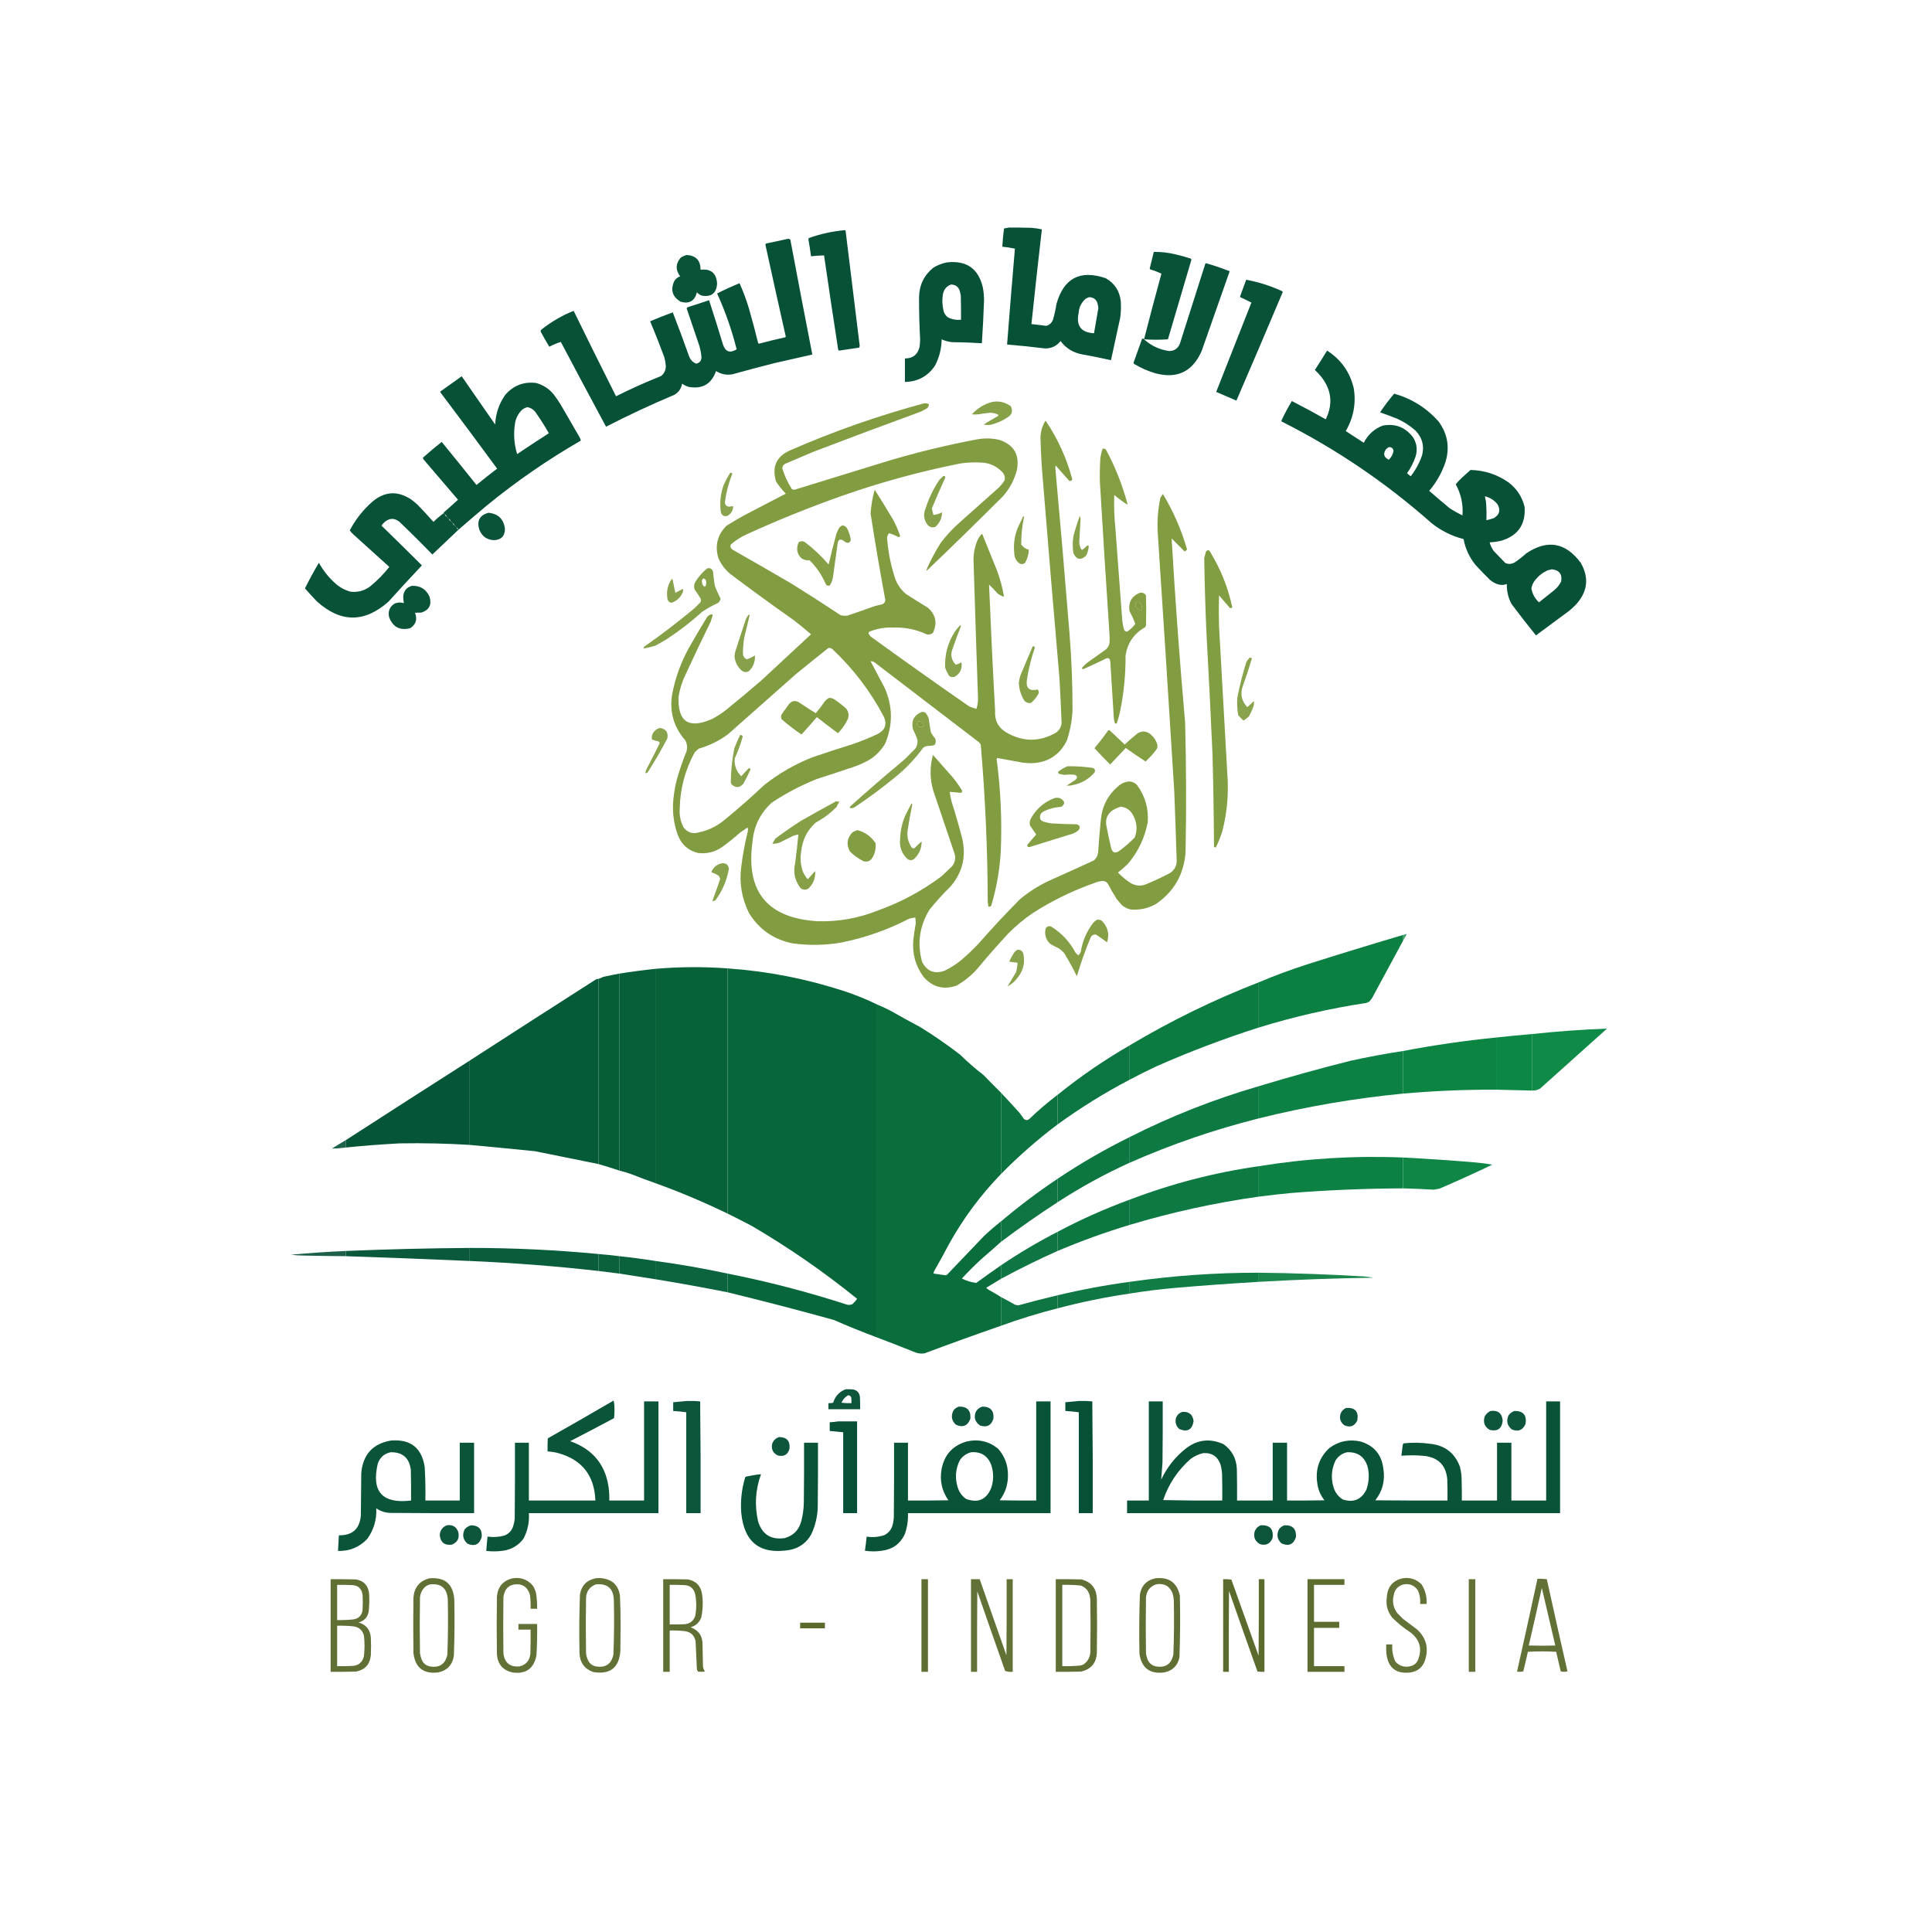 <?xml version="1.0" encoding="UTF-8"?>
<!DOCTYPE svg PUBLIC "-//W3C//DTD SVG 1.1//EN" "http://www.w3.org/Graphics/SVG/1.1/DTD/svg11.dtd">
<svg xmlns="http://www.w3.org/2000/svg" version="1.1" width="4444px" height="4444px" style="shape-rendering:geometricPrecision; text-rendering:geometricPrecision; image-rendering:optimizeQuality; fill-rule:evenodd; clip-rule:evenodd" xmlns:xlink="http://www.w3.org/1999/xlink">
<g><path style="opacity:0.984" fill="#044f33" d="M 2320.5,523.5 C 2337.5,523.333 2354.5,523.5 2371.5,524C 2379.92,524.594 2388.26,525.761 2396.5,527.5C 2388.11,600.108 2380.11,672.774 2372.5,745.5C 2383.85,746.613 2395.19,747.947 2406.5,749.5C 2414,747.508 2419.16,742.842 2422,735.5C 2425.52,723.705 2428.19,711.705 2430,699.5C 2446.68,639.742 2484.51,619.908 2543.5,640C 2563.74,651.607 2575.24,669.107 2578,692.5C 2578.84,704.872 2578.51,717.205 2577,729.5C 2569.89,762.527 2562.73,795.527 2555.5,828.5C 2533.28,823.528 2510.94,819.028 2488.5,815C 2468.14,811.106 2451.8,800.939 2439.5,784.5C 2430.52,795.903 2418.69,801.57 2404,801.5C 2374.89,797.877 2345.72,794.877 2316.5,792.5C 2322.17,718.923 2328.17,645.423 2334.5,572C 2324.94,569.851 2315.27,568.351 2305.5,567.5C 2306.25,553.423 2307.59,539.423 2309.5,525.5C 2313.3,524.896 2316.97,524.23 2320.5,523.5 Z M 2505.5,683.5 C 2515.95,683.98 2522.45,689.314 2525,699.5C 2525.36,702.525 2525.86,705.525 2526.5,708.5C 2523.3,727.858 2519.96,747.191 2516.5,766.5C 2486.86,765.017 2475.03,749.684 2481,720.5C 2481.85,706.976 2487.35,695.81 2497.5,687C 2500.16,685.522 2502.82,684.355 2505.5,683.5 Z"/></g>
<g><path style="opacity:0.982" fill="#044f33" d="M 1942.5,529.5 C 1943.5,529.414 1944.33,529.748 1945,530.5C 1955.92,618.823 1966.75,707.157 1977.5,795.5C 1977.17,796.833 1976.83,798.167 1976.5,799.5C 1960.99,801.692 1945.49,804.025 1930,806.5C 1929.05,806.095 1928.39,805.428 1928,804.5C 1916.84,732.205 1906.01,659.871 1895.5,587.5C 1885.47,587.725 1875.47,588.392 1865.5,589.5C 1863.83,576.461 1861.83,563.461 1859.5,550.5C 1859.83,549.5 1860.17,548.5 1860.5,547.5C 1887.21,538.028 1914.54,532.028 1942.5,529.5 Z"/></g>
<g><path style="opacity:0.982" fill="#044f33" d="M 1811.5,549.5 C 1814.08,549.083 1816.25,549.75 1818,551.5C 1834.52,639.575 1851.35,727.575 1868.5,815.5C 1839.9,821.921 1811.24,828.421 1782.5,835C 1749.71,843.265 1717.04,851.932 1684.5,861C 1670.96,863.319 1658.46,860.819 1647,853.5C 1636.59,883.295 1615.76,895.461 1584.5,890C 1578.86,888.429 1573.69,885.929 1569,882.5C 1566.98,893.744 1561.14,902.244 1551.5,908C 1498.07,930.466 1445.57,954.966 1394,981.5C 1359.09,916.687 1324.43,851.687 1290,786.5C 1281.18,789.3 1272.34,792.967 1263.5,797.5C 1256.75,786.33 1250.25,774.996 1244,763.5C 1243.18,761.299 1243.68,759.466 1245.5,758C 1268.09,740.041 1292.76,725.708 1319.5,715C 1351.62,780.692 1384.12,846.192 1417,911.5C 1450.83,894.5 1485.33,879 1520.5,865C 1528.03,859.103 1531.7,851.269 1531.5,841.5C 1531.03,834.709 1529.86,828.043 1528,821.5C 1517.75,793.746 1506.92,766.246 1495.5,739C 1512.6,731.686 1529.93,724.853 1547.5,718.5C 1560.54,751.919 1573.04,785.585 1585,819.5C 1587.99,827.66 1593.49,833.327 1601.5,836.5C 1609.7,834.608 1613.7,829.441 1613.5,821C 1612.69,811.628 1610.86,802.462 1608,793.5C 1598.4,765.532 1588.9,737.532 1579.5,709.5C 1580.19,707.647 1581.52,706.481 1583.5,706C 1599.42,701.026 1615.26,695.859 1631,690.5C 1642.07,724.367 1652.73,758.367 1663,792.5C 1668.7,809.345 1679.2,813.012 1694.5,803.5C 1683.37,759.275 1668.37,716.442 1649.5,675C 1666.3,666.522 1683.46,658.688 1701,651.5C 1709.7,670.603 1717.04,690.27 1723,710.5C 1730.47,736.703 1737.47,763.036 1744,789.5C 1744.56,790.022 1745.23,790.355 1746,790.5C 1765.73,785.275 1785.57,780.442 1805.5,776C 1806.31,775.692 1806.97,775.192 1807.5,774.5C 1791.58,703.901 1775.91,633.234 1760.5,562.5C 1760.82,561.353 1761.48,560.519 1762.5,560C 1779,556.668 1795.34,553.168 1811.5,549.5 Z"/></g>
<g><path style="opacity:0.98" fill="#044f33" d="M 2631.5,780.5 C 2644.42,730.067 2657.76,679.733 2671.5,629.5C 2663.55,625.679 2655.22,622.513 2646.5,620C 2645.57,619.612 2644.91,618.945 2644.5,618C 2647.59,605.151 2650.75,592.317 2654,579.5C 2670.63,579.158 2687.13,580.992 2703.5,585C 2715.68,587.711 2727.68,591.044 2739.5,595C 2740.06,595.725 2740.39,596.558 2740.5,597.5C 2722.34,658.474 2704.34,719.474 2686.5,780.5C 2668.18,781.79 2649.85,781.79 2631.5,780.5 Z"/></g>
<g><path style="opacity:0.976" fill="#044f33" d="M 1579.5,586.5 C 1600.74,587.742 1611.41,599.076 1611.5,620.5C 1635.33,617.645 1647.99,628.312 1649.5,652.5C 1647.94,674.563 1636.27,683.729 1614.5,680C 1610.07,678.371 1606.24,675.871 1603,672.5C 1597.85,692.492 1585.35,699.659 1565.5,694C 1546.59,682.588 1541.75,666.755 1551,646.5C 1554.24,641.296 1558.74,637.629 1564.5,635.5C 1553.51,621 1553.84,606.833 1565.5,593C 1569.89,589.967 1574.56,587.8 1579.5,586.5 Z"/></g>
<g><path style="opacity:0.983" fill="#044f33" d="M 2178.5,603.5 C 2223.74,598.592 2251.24,618.259 2261,662.5C 2262.63,672.097 2263.46,681.763 2263.5,691.5C 2262.35,724.198 2260.69,756.865 2258.5,789.5C 2235.55,788.096 2212.55,787.263 2189.5,787C 2181.27,786.152 2173.44,783.986 2166,780.5C 2165.69,801.714 2160.69,821.714 2151,840.5C 2134.63,865.275 2111.46,877.942 2081.5,878.5C 2081.5,860.5 2081.5,842.5 2081.5,824.5C 2099.52,824.58 2110.69,815.914 2115,798.5C 2115.99,792.713 2116.49,786.88 2116.5,781C 2114.73,748.517 2113.9,716.017 2114,683.5C 2114.53,655.834 2125.37,633.334 2146.5,616C 2156.47,609.737 2167.14,605.571 2178.5,603.5 Z M 2187.5,654.5 C 2198.35,654.677 2205.18,660.01 2208,670.5C 2208.79,673.471 2209.46,676.471 2210,679.5C 2210.5,698.164 2210.67,716.83 2210.5,735.5C 2199.94,736.553 2189.94,734.72 2180.5,730C 2174.87,725.91 2171.37,720.41 2170,713.5C 2167.19,701.229 2166.86,688.896 2169,676.5C 2171.25,665.563 2177.41,658.229 2187.5,654.5 Z"/></g>
<g><path style="opacity:0.98" fill="#044f33" d="M 2631.5,780.5 C 2647.95,795.388 2667.28,804.388 2689.5,807.5C 2701.36,807.139 2709.53,801.472 2714,790.5C 2733.6,729.192 2753.1,667.859 2772.5,606.5C 2773.17,606.167 2773.83,605.833 2774.5,605.5C 2792.85,610.784 2810.85,616.95 2828.5,624C 2807.01,685.15 2785.51,746.317 2764,807.5C 2742.78,855.685 2706.62,872.519 2655.5,858C 2638.98,852.904 2623.31,845.904 2608.5,837C 2607.45,835.612 2607.28,834.112 2608,832.5C 2614.33,814.833 2620.67,797.167 2627,779.5C 2628.71,778.419 2630.21,778.752 2631.5,780.5 Z"/></g>
<g><path style="opacity:0.979" fill="#044f33" d="M 2866.5,643.5 C 2894.55,648.682 2921.55,657.182 2947.5,669C 2949.18,669.347 2950.18,670.347 2950.5,672C 2915.38,755.365 2879.88,838.531 2844,921.5C 2828.43,914.962 2812.93,908.296 2797.5,901.5C 2824.41,832.944 2851.41,764.444 2878.5,696C 2870.32,691.743 2861.99,687.743 2853.5,684C 2852.94,683.275 2852.61,682.442 2852.5,681.5C 2857.18,668.813 2861.85,656.146 2866.5,643.5 Z"/></g>
<g><path style="opacity:0.983" fill="#044f33" d="M 3052.5,806.5 C 3084.77,826.973 3105.27,855.973 3114,893.5C 3119.46,928.353 3113.3,961.02 3095.5,991.5C 3109.42,1000.38 3123.25,1009.38 3137,1018.5C 3146.45,999.712 3160.95,986.545 3180.5,979C 3209.07,973.634 3232.23,982.467 3250,1005.5C 3258.95,1019.48 3260.95,1034.48 3256,1050.5C 3251.33,1064.17 3244.83,1076.84 3236.5,1088.5C 3239.16,1090.99 3242,1093.33 3245,1095.5C 3256.25,1081 3264.92,1065 3271,1047.5C 3276.61,1025.67 3271.61,1006.67 3256,990.5C 3243.28,979.216 3229.11,970.049 3213.5,963C 3200.61,957.869 3187.61,953.036 3174.5,948.5C 3184.45,933.399 3195.28,919.066 3207,905.5C 3247.36,916.998 3281.36,938.331 3309,969.5C 3329.76,997.722 3335.09,1028.72 3325,1062.5C 3316.75,1087.18 3304.25,1109.35 3287.5,1129C 3302.98,1142.57 3318.65,1155.9 3334.5,1169C 3343.96,1175.15 3353.79,1180.65 3364,1185.5C 3365.87,1160.15 3360.71,1136.32 3348.5,1114C 3352.79,1108.71 3357.45,1103.71 3362.5,1099C 3369.17,1093 3375.83,1087 3382.5,1081C 3414.86,1081.75 3444.2,1091.42 3470.5,1110C 3489.34,1124.51 3501.51,1143.34 3507,1166.5C 3509.43,1206.8 3491.27,1232.63 3452.5,1244C 3443.93,1245.93 3435.27,1247.1 3426.5,1247.5C 3428.32,1254.8 3431.48,1261.47 3436,1267.5C 3444.95,1276.57 3453.78,1285.74 3462.5,1295C 3469.57,1298.11 3476.57,1297.78 3483.5,1294C 3493.07,1287.76 3502.07,1280.76 3510.5,1273C 3559.1,1240.28 3600.93,1247.44 3636,1294.5C 3655.44,1328.53 3652.11,1360.2 3626,1389.5C 3620.8,1395.03 3615.3,1400.2 3609.5,1405C 3583.99,1423.85 3558.49,1442.68 3533,1461.5C 3513.86,1437.89 3495.19,1413.89 3477,1389.5C 3469.25,1375.17 3465.58,1359.83 3466,1343.5C 3458.15,1346.19 3450.32,1346.03 3442.5,1343C 3437,1340.75 3432,1337.75 3427.5,1334C 3415.97,1322.8 3404.8,1311.3 3394,1299.5C 3379.85,1282.03 3370.68,1262.2 3366.5,1240C 3339.06,1232.95 3314.4,1220.62 3292.5,1203C 3187.96,1110.44 3073.13,1032.61 2948,969.5C 2947.33,968.5 2947.33,967.5 2948,966.5C 2955.09,951.322 2962.92,936.655 2971.5,922.5C 2997.82,935.991 3023.82,949.991 3049.5,964.5C 3066.5,929.633 3063,896.966 3039,866.5C 3034.53,861.032 3029.7,855.865 3024.5,851C 3034.06,836.282 3043.39,821.449 3052.5,806.5 Z M 3194.5,1028.5 C 3200.6,1028.1 3204.27,1030.93 3205.5,1037C 3204.04,1045.09 3200.37,1051.92 3194.5,1057.5C 3183.03,1051.93 3180.86,1043.93 3188,1033.5C 3189.97,1031.45 3192.13,1029.78 3194.5,1028.5 Z M 3415.5,1141.5 C 3427.58,1144.43 3437.41,1150.76 3445,1160.5C 3452.09,1174.14 3448.93,1184.64 3435.5,1192C 3430.07,1193.9 3424.57,1195.4 3419,1196.5C 3419.59,1182.17 3419.25,1167.84 3418,1153.5C 3417.23,1149.47 3416.39,1145.47 3415.5,1141.5 Z M 3569.5,1309.5 C 3586.57,1311.33 3593.74,1320.66 3591,1337.5C 3587.02,1345.49 3581.52,1352.32 3574.5,1358C 3562.91,1367.05 3551.41,1376.21 3540,1385.5C 3530.73,1376.9 3524.9,1366.4 3522.5,1354C 3523.56,1346.72 3526.39,1340.22 3531,1334.5C 3538.78,1324.71 3548.28,1317.21 3559.5,1312C 3562.99,1311.26 3566.32,1310.43 3569.5,1309.5 Z"/></g>
<g><path style="opacity:0.981" fill="#044f33" d="M 1054.5,1218.5 C 1054.5,1217.83 1054.17,1217.5 1053.5,1217.5C 1053.26,1215.6 1052.26,1214.26 1050.5,1213.5C 1050.5,1212.83 1050.17,1212.5 1049.5,1212.5C 1049.5,1211.83 1049.17,1211.5 1048.5,1211.5C 1048.5,1210.83 1048.17,1210.5 1047.5,1210.5C 1047.5,1209.83 1047.17,1209.5 1046.5,1209.5C 1046.5,1208.83 1046.17,1208.5 1045.5,1208.5C 1044.92,1206.25 1043.59,1204.58 1041.5,1203.5C 1041.5,1202.83 1041.17,1202.5 1040.5,1202.5C 1040.5,1201.83 1040.17,1201.5 1039.5,1201.5C 1039.5,1200.83 1039.17,1200.5 1038.5,1200.5C 1038.5,1199.83 1038.17,1199.5 1037.5,1199.5C 1037.5,1198.83 1037.17,1198.5 1036.5,1198.5C 1035.92,1196.25 1034.59,1194.58 1032.5,1193.5C 1032.5,1192.83 1032.17,1192.5 1031.5,1192.5C 1031.5,1191.83 1031.17,1191.5 1030.5,1191.5C 1030.5,1190.83 1030.17,1190.5 1029.5,1190.5C 1029.5,1189.83 1029.17,1189.5 1028.5,1189.5C 1028.5,1188.83 1028.17,1188.5 1027.5,1188.5C 1026.92,1186.25 1025.59,1184.58 1023.5,1183.5C 1023.5,1182.83 1023.17,1182.5 1022.5,1182.5C 1022.5,1181.83 1022.17,1181.5 1021.5,1181.5C 1021.5,1180.83 1021.17,1180.5 1020.5,1180.5C 1020.41,1179.5 1020.75,1178.67 1021.5,1178C 1032.34,1168.66 1043.01,1159.16 1053.5,1149.5C 1027,1118.5 1000.5,1087.5 974,1056.5C 973.018,1055.24 972.685,1053.91 973,1052.5C 987.041,1040.12 1001.37,1028.12 1016,1016.5C 1042.91,1049.32 1069.57,1082.32 1096,1115.5C 1111.56,1102.64 1127.39,1090.14 1143.5,1078C 1100.39,1019.22 1056.89,960.718 1013,902.5C 1012.33,901.833 1012.33,901.167 1013,900.5C 1029.33,888.833 1045.67,877.167 1062,865.5C 1087.67,902.5 1113.33,939.5 1139,976.5C 1140.1,951.536 1147.77,928.869 1162,908.5C 1180.93,886.524 1204.76,877.357 1233.5,881C 1249.27,885.426 1262.43,893.926 1273,906.5C 1278.72,913.891 1284.06,921.557 1289,929.5C 1303.67,954.833 1318.33,980.167 1333,1005.5C 1334.63,1008.06 1335.63,1010.72 1336,1013.5C 1259.7,1057.48 1187.54,1107.31 1119.5,1163C 1097.65,1181.36 1075.98,1199.86 1054.5,1218.5 Z M 1212.5,936.5 C 1220.58,937.795 1227.08,941.795 1232,948.5C 1242.92,963.993 1253.08,979.993 1262.5,996.5C 1238,1012.25 1213.66,1028.25 1189.5,1044.5C 1182.27,1020.52 1180.77,996.188 1185,971.5C 1187.52,959.946 1193.02,950.113 1201.5,942C 1204.99,939.588 1208.66,937.755 1212.5,936.5 Z"/></g>
<g><path style="opacity:0.945" fill="#7f9b3d" d="M 2282.5,924.5 C 2298.21,921.78 2312.37,925.113 2325,934.5C 2330.34,945.388 2327.84,953.888 2317.5,960C 2305.81,967.848 2293.14,973.514 2279.5,977C 2273.8,977.83 2268.14,977.663 2262.5,976.5C 2273.37,969.801 2284.37,963.301 2295.5,957C 2296.71,955.887 2296.71,954.72 2295.5,953.5C 2289.84,950.767 2283.84,949.433 2277.5,949.5C 2268.45,950.245 2259.45,951.412 2250.5,953C 2245.5,953.667 2240.5,953.667 2235.5,953C 2248.4,938.886 2264.07,929.386 2282.5,924.5 Z"/></g>
<g><path style="opacity:0.975" fill="#7f9b3d" d="M 2126.5,927.5 C 2129.97,927.576 2133.31,928.242 2136.5,929.5C 2136.62,933.31 2135.29,936.477 2132.5,939C 2127.66,941.921 2122.66,944.588 2117.5,947C 2035.28,977.111 1953.28,1007.78 1871.5,1039C 1849.5,1048.33 1827.5,1057.67 1805.5,1067C 1801.56,1069.43 1799.56,1072.93 1799.5,1077.5C 1804.62,1094.35 1811.95,1110.18 1821.5,1125C 1823.37,1125.98 1825.37,1126.48 1827.5,1126.5C 1899.52,1104.44 1971.52,1082.27 2043.5,1060C 2109.99,1040.21 2177.32,1023.88 2245.5,1011C 2263.59,1007.37 2281.59,1007.71 2299.5,1012C 2332.7,1023.56 2345.87,1046.72 2339,1081.5C 2333.02,1104.13 2322.36,1124.13 2307,1141.5C 2249.44,1199.06 2191.28,1255.89 2132.5,1312C 2131.83,1312.67 2131.17,1312.67 2130.5,1312C 2139.98,1289.87 2151.15,1268.7 2164,1248.5C 2177.72,1230.44 2193.22,1213.94 2210.5,1199C 2237.83,1174.67 2265.17,1150.33 2292.5,1126C 2299.79,1119.72 2305.96,1112.55 2311,1104.5C 2312.27,1097.71 2310.61,1091.71 2306,1086.5C 2292.97,1072.41 2276.81,1064.91 2257.5,1064C 2241.44,1063.11 2225.44,1063.77 2209.5,1066C 2116.38,1084.45 2025.05,1109.45 1935.5,1141C 1860.81,1167.35 1787.47,1197.01 1715.5,1230C 1702.92,1235.93 1691.42,1243.43 1681,1252.5C 1679.32,1257.02 1680.48,1260.85 1684.5,1264C 1730.33,1290.08 1776,1316.41 1821.5,1343C 1859.17,1366.5 1896.51,1390.5 1933.5,1415C 1938.75,1416.51 1944.08,1416.84 1949.5,1416C 1970.56,1408.87 1991.56,1401.53 2012.5,1394C 2018.14,1392.54 2023.8,1391.21 2029.5,1390C 2033.57,1388.1 2035.91,1384.93 2036.5,1380.5C 2024.14,1314.18 2012.81,1247.68 2002.5,1181C 2003.78,1162.5 2006.94,1144.34 2012,1126.5C 2026.73,1149.57 2041.06,1172.9 2055,1196.5C 2060.99,1208.15 2066.16,1220.15 2070.5,1232.5C 2069.73,1234.27 2068.4,1235.27 2066.5,1235.5C 2059.77,1231.55 2052.6,1228.55 2045,1226.5C 2040.86,1231.4 2039.53,1237.07 2041,1243.5C 2043.69,1274.31 2050.02,1304.31 2060,1333.5C 2065.26,1346.19 2073.1,1357.02 2083.5,1366C 2100.33,1376.92 2117.33,1387.58 2134.5,1398C 2152.68,1414.27 2156.51,1433.44 2146,1455.5C 2141.86,1459.19 2137.03,1460.36 2131.5,1459C 2107.09,1447.75 2081.42,1442.58 2054.5,1443.5C 2035.47,1442.78 2017.13,1445.95 1999.5,1453C 1998.71,1454.09 1998.04,1455.25 1997.5,1456.5C 1998.97,1459.14 2000.64,1461.64 2002.5,1464C 2077.61,1518.44 2153.28,1572.11 2229.5,1625C 2234.9,1627.22 2240.4,1629.06 2246,1630.5C 2248.95,1621.41 2250.11,1612.08 2249.5,1602.5C 2245.97,1500.01 2242.64,1397.51 2239.5,1295C 2238.46,1277.17 2241.29,1260 2248,1243.5C 2250.68,1237.47 2254.35,1232.14 2259,1227.5C 2270.33,1255.5 2281.67,1283.5 2293,1311.5C 2300.44,1331.33 2305.94,1351.66 2309.5,1372.5C 2303.98,1371.07 2298.98,1368.57 2294.5,1365C 2288.35,1357.88 2281.85,1351.05 2275,1344.5C 2278.97,1441.52 2283.63,1538.52 2289,1635.5C 2287.57,1656.8 2295.73,1672.97 2313.5,1684C 2352.03,1706.93 2390.7,1707.26 2429.5,1685C 2439.31,1677.37 2443.31,1667.37 2441.5,1655C 2440.35,1623.48 2438.85,1591.98 2437,1560.5C 2423.89,1409.2 2411.23,1257.87 2399,1106.5C 2396.21,1075.56 2394.38,1044.56 2393.5,1013.5C 2392.32,996.897 2396.15,981.564 2405,967.5C 2433.05,1008.93 2453.55,1053.93 2466.5,1102.5C 2465.15,1105.69 2462.82,1106.86 2459.5,1106C 2449,1094.17 2438.5,1082.33 2428,1070.5C 2427.83,1072.5 2427.67,1074.5 2427.5,1076.5C 2438.96,1202.78 2449.8,1329.11 2460,1455.5C 2464.84,1515.41 2467.17,1575.41 2467,1635.5C 2465.61,1658.76 2461.28,1681.43 2454,1703.5C 2436.95,1737.51 2409.28,1754.85 2371,1755.5C 2364.47,1755.43 2357.97,1754.93 2351.5,1754C 2332.14,1750.56 2312.8,1747.06 2293.5,1743.5C 2293.17,1744.5 2292.83,1745.5 2292.5,1746.5C 2301.83,1816.9 2304.99,1887.57 2302,1958.5C 2299.52,2001.03 2292.19,2042.7 2280,2083.5C 2278.25,2085.25 2276.08,2085.92 2273.5,2085.5C 2273.05,2081.84 2272.55,2078.17 2272,2074.5C 2271.64,1953.91 2266.31,1833.58 2256,1713.5C 2255.12,1710.9 2253.62,1708.73 2251.5,1707C 2172.17,1646.33 2092.83,1585.67 2013.5,1525C 2010.28,1522.26 2006.61,1520.93 2002.5,1521C 2013.21,1541.58 2024.04,1562.08 2035,1582.5C 2053.7,1625 2054.04,1667.66 2036,1710.5C 2026.5,1726.67 2013.67,1739.5 1997.5,1749C 1987.52,1754.49 1977.19,1759.16 1966.5,1763C 1937.24,1772.86 1907.91,1782.53 1878.5,1792C 1842.27,1806.61 1807.94,1824.61 1775.5,1846C 1749.12,1869.92 1734.29,1899.76 1731,1935.5C 1714.88,2050.69 1764.71,2111.86 1880.5,2119C 1927.78,2120.41 1973.45,2112.41 2017.5,2095C 2071.5,2075.84 2121.16,2049.18 2166.5,2015C 2174.24,2007.38 2182.07,1999.88 2190,1992.5C 2196.6,1984.17 2198.6,1974.84 2196,1964.5C 2179.67,1916.17 2163.33,1867.83 2147,1819.5C 2138.73,1791.98 2138.4,1764.31 2146,1736.5C 2161,1753.5 2176,1770.5 2191,1787.5C 2199.07,1797.31 2206.4,1807.64 2213,1818.5C 2213.53,1822.37 2211.69,1824.04 2207.5,1823.5C 2199.85,1822.54 2192.19,1821.87 2184.5,1821.5C 2185.57,1829.24 2187.07,1836.91 2189,1844.5C 2197.78,1871.94 2205.78,1899.61 2213,1927.5C 2223.04,1968.99 2214.38,2005.99 2187,2038.5C 2169.56,2055.6 2153.22,2073.6 2138,2092.5C 2115.06,2130.06 2109.4,2170.06 2121,2212.5C 2132.17,2234.16 2149.34,2241 2172.5,2233C 2186.55,2226.28 2199.55,2217.94 2211.5,2208C 2224.94,2196.56 2237.77,2184.4 2250,2171.5C 2280.73,2136.43 2312.57,2102.26 2345.5,2069C 2367.82,2050.16 2392.48,2034.83 2419.5,2023C 2451.95,2008.52 2484.29,1993.85 2516.5,1979C 2522.2,1973.77 2525.37,1967.27 2526,1959.5C 2527.59,1935.47 2529.59,1911.47 2532,1887.5C 2534.46,1855.74 2547.63,1829.57 2571.5,1809C 2578.57,1802.46 2586.91,1798.63 2596.5,1797.5C 2604.33,1797.66 2610.83,1800.66 2616,1806.5C 2634.36,1831.9 2642.36,1860.24 2640,1891.5C 2633.07,1927.69 2617.73,1959.69 2594,1987.5C 2586.8,1994.37 2579.3,2000.87 2571.5,2007C 2580.29,2016.13 2589.96,2024.13 2600.5,2031C 2612.88,2038.29 2625.55,2038.96 2638.5,2033C 2656.53,2025.49 2674.2,2017.15 2691.5,2008C 2702.82,2000.18 2707.82,1989.35 2706.5,1975.5C 2704.87,1923.49 2703.04,1871.49 2701,1819.5C 2688.73,1621.14 2676.06,1422.81 2663,1224.5C 2661.55,1197.91 2663.55,1171.58 2669,1145.5C 2670.61,1142.23 2672.61,1139.23 2675,1136.5C 2699.11,1176.48 2717.61,1218.98 2730.5,1264C 2728.98,1265.85 2727.14,1267.35 2725,1268.5C 2715,1258.5 2705,1248.5 2695,1238.5C 2703.2,1379.64 2713.53,1520.64 2726,1661.5C 2728.67,1761.49 2729,1861.49 2727,1961.5C 2722.94,2011.48 2700.44,2050.65 2659.5,2079C 2641.19,2089.49 2621.52,2093.83 2600.5,2092C 2593.01,2090.25 2586.34,2086.92 2580.5,2082C 2576.67,2077.5 2572.83,2073 2569,2068.5C 2561.33,2056.49 2554.16,2044.16 2547.5,2031.5C 2544.5,2028 2540.67,2026.33 2536,2026.5C 2529.59,2026.98 2523.42,2028.48 2517.5,2031C 2466.98,2048.76 2419.31,2072.1 2374.5,2101C 2354.2,2114.95 2335.37,2130.79 2318,2148.5C 2293.63,2174.94 2269.96,2201.94 2247,2229.5C 2233.42,2244.52 2217.92,2257.02 2200.5,2267C 2170.38,2277.52 2144.88,2270.68 2124,2246.5C 2105.43,2220.89 2097.76,2192.22 2101,2160.5C 2102.4,2148.09 2104.23,2135.76 2106.5,2123.5C 2106.07,2119.17 2105.74,2114.84 2105.5,2110.5C 2100.78,2111.01 2096.12,2111.84 2091.5,2113C 2042.11,2138.69 1990.11,2157.02 1935.5,2168C 1898.25,2174.41 1860.92,2175.07 1823.5,2170C 1779.84,2161.28 1746.34,2138.11 1723,2100.5C 1706.15,2066.72 1700.15,2031.05 1705,1993.5C 1708.46,1966.22 1713.46,1939.22 1720,1912.5C 1720.82,1909.45 1720.65,1906.45 1719.5,1903.5C 1713.83,1907.33 1708.17,1911.17 1702.5,1915C 1689.38,1926.72 1675.72,1937.72 1661.5,1948C 1644.64,1959.88 1625.98,1964.55 1605.5,1962C 1582.83,1956.33 1567.33,1942.5 1559,1920.5C 1549.35,1893.62 1546.02,1865.95 1549,1837.5C 1550.51,1822.29 1553.17,1807.29 1557,1792.5C 1563.2,1770.76 1570.54,1749.43 1579,1728.5C 1581.63,1719.39 1580.63,1710.73 1576,1702.5C 1549.7,1672.32 1539.7,1637.32 1546,1597.5C 1553.24,1559.44 1566.24,1523.44 1585,1489.5C 1598.6,1465.57 1612.6,1441.91 1627,1418.5C 1629.79,1415.65 1632.95,1413.82 1636.5,1413C 1637.91,1413.37 1638.91,1414.2 1639.5,1415.5C 1637.7,1420.07 1636.2,1424.74 1635,1429.5C 1615.12,1469.92 1595.79,1510.59 1577,1551.5C 1569.26,1567.39 1563.93,1584.06 1561,1601.5C 1558.15,1659.96 1583.65,1677.46 1637.5,1654C 1650.02,1647.58 1661.69,1639.91 1672.5,1631C 1699.54,1609.14 1726.2,1586.81 1752.5,1564C 1790.17,1529 1827.83,1494 1865.5,1459C 1852.79,1447.96 1839.79,1437.29 1826.5,1427C 1776.94,1392.11 1727.94,1356.44 1679.5,1320C 1667.21,1309.72 1658.05,1297.22 1652,1282.5C 1644.09,1254.03 1650.59,1229.53 1671.5,1209C 1684.34,1201.08 1697.34,1193.41 1710.5,1186C 1742.83,1169.17 1775.17,1152.33 1807.5,1135.5C 1799.05,1126.89 1791.55,1117.56 1785,1107.5C 1774.87,1072.93 1786.37,1048.77 1819.5,1035C 1919.2,991.49 2021.53,955.657 2126.5,927.5 Z M 2615.5,1384.5 C 2620.02,1384.35 2623.19,1386.35 2625,1390.5C 2629.9,1406.79 2625.9,1408.79 2613,1396.5C 2610.52,1391.67 2611.36,1387.67 2615.5,1384.5 Z M 1905.5,1490.5 C 1908.89,1490.06 1911.89,1490.9 1914.5,1493C 1962.76,1538.25 2002.26,1590.08 2033,1648.5C 2040.66,1665.85 2036.16,1679.02 2019.5,1688C 2001.24,1696.64 1982.57,1704.31 1963.5,1711C 1931.7,1720.93 1900.03,1731.27 1868.5,1742C 1828.2,1757.97 1791.2,1779.31 1757.5,1806C 1728.1,1833.84 1697.77,1860.51 1666.5,1886C 1646.45,1902.64 1623.45,1912.8 1597.5,1916.5C 1586.57,1916.12 1578.07,1911.45 1572,1902.5C 1565.31,1889.5 1562.48,1875.66 1563.5,1861C 1564.31,1814.61 1575.81,1771.11 1598,1730.5C 1600.87,1727.3 1604.04,1724.46 1607.5,1722C 1631.89,1714.97 1654.22,1703.97 1674.5,1689C 1726.83,1642.67 1779.17,1596.33 1831.5,1550C 1856.07,1529.92 1880.73,1510.09 1905.5,1490.5 Z M 2111.5,1659.5 C 2119.4,1658.59 2123.9,1661.92 2125,1669.5C 2118.26,1674.11 2112.76,1672.94 2108.5,1666C 2109.03,1663.56 2110.03,1661.39 2111.5,1659.5 Z M 2578.5,1855.5 C 2591.79,1857.28 2601.29,1864.28 2607,1876.5C 2615.58,1892.82 2616.58,1909.49 2610,1926.5C 2598.72,1938.12 2586.55,1948.62 2573.5,1958C 2565.08,1963.41 2559.24,1961.24 2556,1951.5C 2551.95,1934.25 2548.28,1916.92 2545,1899.5C 2542.27,1885.47 2546.43,1873.97 2557.5,1865C 2564.1,1860.7 2571.1,1857.53 2578.5,1855.5 Z"/></g>
<g><path style="opacity:0.968" fill="#7f9b3d" d="M 2536.5,1031.5 C 2538.89,1031.91 2541.22,1032.58 2543.5,1033.5C 2565.18,1073.52 2581.84,1115.52 2593.5,1159.5C 2593.17,1159.83 2592.83,1160.17 2592.5,1160.5C 2582.24,1153.74 2572.41,1146.41 2563,1138.5C 2562.08,1163.56 2562.92,1188.56 2565.5,1213.5C 2570.52,1282.84 2575.69,1352.18 2581,1421.5C 2581.58,1429.96 2582.91,1438.29 2585,1446.5C 2586.06,1450.58 2588.56,1452.75 2592.5,1453C 2599.96,1448.12 2606.29,1442.12 2611.5,1435C 2607.65,1424.81 2603.15,1414.98 2598,1405.5C 2595.21,1385.9 2602.71,1372.07 2620.5,1364C 2627.06,1362.12 2632.22,1363.96 2636,1369.5C 2636.67,1392.83 2636.67,1416.17 2636,1439.5C 2635.04,1440.58 2634.21,1441.75 2633.5,1443C 2608,1457.52 2593.17,1479.35 2589,1508.5C 2589.29,1552.31 2584.96,1595.65 2576,1638.5C 2574,1647.34 2571.5,1656.01 2568.5,1664.5C 2567.07,1664.58 2565.74,1664.25 2564.5,1663.5C 2563.16,1659.62 2562.33,1655.62 2562,1651.5C 2559.22,1608.51 2556.56,1565.51 2554,1522.5C 2553.14,1513.82 2548.97,1511.65 2541.5,1516C 2524.83,1524.25 2508,1532.09 2491,1539.5C 2489.98,1538.65 2489.14,1537.65 2488.5,1536.5C 2492.41,1531.88 2496.74,1527.71 2501.5,1524C 2515.5,1514 2529.5,1504 2543.5,1494C 2548,1490.16 2550.84,1485.33 2552,1479.5C 2552.67,1472.5 2552.67,1465.5 2552,1458.5C 2544.25,1341.86 2536.92,1225.19 2530,1108.5C 2529.57,1090.49 2529.91,1072.49 2531,1054.5C 2532.05,1046.64 2533.88,1038.97 2536.5,1031.5 Z M 2615.5,1384.5 C 2611.36,1387.67 2610.52,1391.67 2613,1396.5C 2625.9,1408.79 2629.9,1406.79 2625,1390.5C 2623.19,1386.35 2620.02,1384.35 2615.5,1384.5 Z"/></g>
<g><path style="opacity:0.917" fill="#7f9b3d" d="M 1679.5,1087.5 C 1681.66,1087.12 1683.33,1087.78 1684.5,1089.5C 1676.27,1110.34 1670.61,1131.84 1667.5,1154C 1667.27,1161.08 1670.6,1164.92 1677.5,1165.5C 1680.45,1164.7 1683.45,1164.36 1686.5,1164.5C 1686.11,1174.71 1681.44,1182.21 1672.5,1187C 1664.87,1188.41 1660.04,1185.24 1658,1177.5C 1655.17,1155.93 1657.51,1134.93 1665,1114.5C 1669.35,1105.13 1674.18,1096.13 1679.5,1087.5 Z"/></g>
<g><path style="opacity:0.931" fill="#7f9b3d" d="M 2170.5,1094.5 C 2173.65,1094.79 2174.81,1096.46 2174,1099.5C 2163.34,1122.64 2153.18,1145.97 2143.5,1169.5C 2144.73,1174.47 2145.9,1179.47 2147,1184.5C 2153.85,1183.78 2160.52,1181.78 2167,1178.5C 2166.58,1191.84 2161.42,1203 2151.5,1212C 2144.12,1214.32 2137.96,1212.49 2133,1206.5C 2124.83,1194.95 2123.49,1182.61 2129,1169.5C 2136.48,1145.88 2147.15,1123.88 2161,1103.5C 2164.06,1100.27 2167.23,1097.27 2170.5,1094.5 Z"/></g>
<g><path style="opacity:0.98" fill="#044f33" d="M 1020.5,1180.5 C 1021.17,1180.5 1021.5,1180.83 1021.5,1181.5C 1022.17,1181.5 1022.5,1181.83 1022.5,1182.5C 1023.17,1182.5 1023.5,1182.83 1023.5,1183.5C 1024.08,1185.75 1025.41,1187.42 1027.5,1188.5C 1028.17,1188.5 1028.5,1188.83 1028.5,1189.5C 1029.17,1189.5 1029.5,1189.83 1029.5,1190.5C 1030.17,1190.5 1030.5,1190.83 1030.5,1191.5C 1031.17,1191.5 1031.5,1191.83 1031.5,1192.5C 1032.17,1192.5 1032.5,1192.83 1032.5,1193.5C 1033.08,1195.75 1034.41,1197.42 1036.5,1198.5C 1037.17,1198.5 1037.5,1198.83 1037.5,1199.5C 1038.17,1199.5 1038.5,1199.83 1038.5,1200.5C 1039.17,1200.5 1039.5,1200.83 1039.5,1201.5C 1040.17,1201.5 1040.5,1201.83 1040.5,1202.5C 1041.17,1202.5 1041.5,1202.83 1041.5,1203.5C 1042.08,1205.75 1043.41,1207.42 1045.5,1208.5C 1046.17,1208.5 1046.5,1208.83 1046.5,1209.5C 1047.17,1209.5 1047.5,1209.83 1047.5,1210.5C 1048.17,1210.5 1048.5,1210.83 1048.5,1211.5C 1049.17,1211.5 1049.5,1211.83 1049.5,1212.5C 1050.17,1212.5 1050.5,1212.83 1050.5,1213.5C 1050.74,1215.4 1051.74,1216.74 1053.5,1217.5C 1054.17,1217.5 1054.5,1217.83 1054.5,1218.5C 1034.55,1237.45 1014.55,1256.45 994.5,1275.5C 969.679,1249.85 944.346,1224.68 918.5,1200C 906.896,1191.1 895.562,1191.44 884.5,1201C 881.794,1203.37 879.461,1206.04 877.5,1209C 908.679,1239.35 939.679,1269.85 970.5,1300.5C 944.484,1328.05 918.818,1355.88 893.5,1384C 838.265,1432.93 783.265,1432.6 728.5,1383C 719.316,1373.32 710.316,1363.48 701.5,1353.5C 711.42,1333.32 722.087,1313.65 733.5,1294.5C 743.714,1312.88 756.714,1329.05 772.5,1343C 782.417,1351.56 793.75,1357.56 806.5,1361C 823.61,1362.96 838.943,1358.63 852.5,1348C 868.404,1334.85 882.737,1320.18 895.5,1304C 867.833,1279 840.167,1254 812.5,1229C 809.449,1226.29 806.782,1223.29 804.5,1220C 817.753,1194.85 835.086,1172.85 856.5,1154C 884.433,1130.4 913.766,1128.4 944.5,1148C 949.683,1151.76 954.683,1155.76 959.5,1160C 972.368,1173.2 984.868,1186.7 997,1200.5C 1004.43,1193.23 1012.26,1186.56 1020.5,1180.5 Z"/></g>
<g><path style="opacity:0.969" fill="#044f33" d="M 1123.5,1179.5 C 1146.02,1181.68 1158.68,1194.01 1161.5,1216.5C 1161.28,1233.06 1152.94,1241.72 1136.5,1242.5C 1120.51,1241.92 1109.35,1234.25 1103,1219.5C 1095.98,1198.58 1102.82,1185.24 1123.5,1179.5 Z"/></g>
<g><path style="opacity:0.938" fill="#7f9b3d" d="M 2353.5,1187.5 C 2354.5,1187.47 2355.16,1187.97 2355.5,1189C 2351.08,1209.96 2348.91,1231.12 2349,1252.5C 2353.31,1258.58 2359.15,1262.58 2366.5,1264.5C 2366.19,1275.06 2363.35,1285.06 2358,1294.5C 2353.37,1298.32 2348.53,1298.49 2343.5,1295C 2336.74,1289.08 2333.24,1281.58 2333,1272.5C 2330.65,1250.59 2333.99,1229.59 2343,1209.5C 2346.78,1202.27 2350.28,1194.93 2353.5,1187.5 Z"/></g>
<g><path style="opacity:0.93" fill="#7f9b3d" d="M 2483.5,1187.5 C 2484.79,1188.87 2485.45,1190.7 2485.5,1193C 2484.51,1211.17 2483.51,1229.34 2482.5,1247.5C 2482.83,1253.17 2484.33,1258.51 2487,1263.5C 2487.72,1264.06 2488.56,1264.39 2489.5,1264.5C 2493.75,1261.76 2497.58,1258.42 2501,1254.5C 2502.01,1255.34 2503.18,1255.67 2504.5,1255.5C 2504.04,1263.7 2501.87,1271.37 2498,1278.5C 2485.66,1289.36 2476,1287.36 2469,1272.5C 2467.03,1259.5 2467.03,1246.5 2469,1233.5C 2473.14,1217.92 2477.97,1202.59 2483.5,1187.5 Z"/></g>
<g><path style="opacity:0.95" fill="#7f9b3d" d="M 1937.5,1208.5 C 1942.81,1208.97 1946.64,1211.63 1949,1216.5C 1953.31,1224.74 1955.97,1233.41 1957,1242.5C 1954.71,1248.65 1950.55,1250.15 1944.5,1247C 1932.95,1237.02 1926.78,1239.85 1926,1255.5C 1922.67,1279.5 1919.33,1303.5 1916,1327.5C 1914.86,1334.61 1912.36,1341.11 1908.5,1347C 1904.11,1348.06 1900.95,1346.56 1899,1342.5C 1890.17,1322.33 1878,1304.49 1862.5,1289C 1847.09,1289.71 1837.59,1282.54 1834,1267.5C 1832.98,1260.27 1834.15,1253.44 1837.5,1247C 1842.05,1244.23 1846.72,1244.23 1851.5,1247C 1871.46,1262.24 1889.63,1279.4 1906,1298.5C 1911.53,1274.71 1917.53,1251.04 1924,1227.5C 1925.73,1223.05 1927.73,1218.71 1930,1214.5C 1932.13,1211.85 1934.63,1209.85 1937.5,1208.5 Z"/></g>
<g><path style="opacity:0.972" fill="#7f9b3d" d="M 2778.5,1265.5 C 2780.59,1265.56 2782.09,1266.56 2783,1268.5C 2807.66,1308.51 2824.83,1351.35 2834.5,1397C 2832.95,1398.29 2831.28,1398.96 2829.5,1399C 2821,1389.17 2812.5,1379.33 2804,1369.5C 2803.33,1392.83 2803.33,1416.17 2804,1439.5C 2810.49,1552.49 2816.82,1665.49 2823,1778.5C 2826.61,1823.14 2822.95,1867.14 2812,1910.5C 2807.94,1923.96 2802.77,1936.96 2796.5,1949.5C 2795.26,1948.75 2793.93,1948.42 2792.5,1948.5C 2792.06,1877.16 2790.89,1805.82 2789,1734.5C 2784.85,1641.14 2780.18,1547.81 2775,1454.5C 2772.48,1397.52 2770.81,1340.52 2770,1283.5C 2771.18,1278.46 2772.51,1273.46 2774,1268.5C 2775.31,1267.1 2776.81,1266.1 2778.5,1265.5 Z"/></g>
<g><path style="opacity:0.949" fill="#7f9b3d" d="M 1626.5,1307.5 C 1633.26,1305.72 1637.76,1308.06 1640,1314.5C 1641.07,1325.19 1642.4,1335.86 1644,1346.5C 1647.85,1357.03 1652.35,1367.2 1657.5,1377C 1656.78,1381.11 1654.78,1384.45 1651.5,1387C 1638.86,1392.65 1626.86,1399.32 1615.5,1407C 1589.46,1430.51 1561.79,1451.85 1532.5,1471C 1524.33,1475.92 1515.99,1480.59 1507.5,1485C 1498.67,1487.96 1489.67,1490.12 1480.5,1491.5C 1480.3,1489.61 1480.96,1488.11 1482.5,1487C 1522.09,1459.36 1560.43,1430.03 1597.5,1399C 1602.05,1394.45 1606.55,1389.95 1611,1385.5C 1612.42,1382.97 1612.75,1380.3 1612,1377.5C 1607.73,1370.23 1603.06,1363.23 1598,1356.5C 1595.62,1349.85 1596.29,1343.51 1600,1337.5C 1607.23,1325.99 1616.07,1315.99 1626.5,1307.5 Z M 1618.5,1330.5 C 1621.09,1331.25 1622.92,1332.92 1624,1335.5C 1624.67,1338.5 1624.67,1341.5 1624,1344.5C 1622.92,1350.13 1620.58,1350.8 1617,1346.5C 1614.66,1342.44 1613.99,1338.11 1615,1333.5C 1615.98,1332.19 1617.15,1331.19 1618.5,1330.5 Z"/></g>
<g><path style="opacity:0.925" fill="#7f9b3d" d="M 1545.5,1331.5 C 1546.65,1331.79 1547.32,1332.62 1547.5,1334C 1549.13,1343.92 1551.13,1353.76 1553.5,1363.5C 1559.41,1360.63 1565.24,1357.63 1571,1354.5C 1571.65,1357.59 1571.32,1360.59 1570,1363.5C 1564.75,1374.92 1556.25,1382.59 1544.5,1386.5C 1538.58,1385.38 1535.41,1381.71 1535,1375.5C 1532.64,1359.29 1536.14,1344.62 1545.5,1331.5 Z"/></g>
<g><path style="opacity:0.974" fill="#044f33" d="M 947.5,1347.5 C 966.598,1346.8 980.098,1355.13 988,1372.5C 993.597,1390.81 987.43,1402.97 969.5,1409C 964.408,1409.24 959.408,1409.4 954.5,1409.5C 960.471,1424.47 956.805,1436.31 943.5,1445C 919.741,1450.87 903.574,1442.37 895,1419.5C 892.155,1406.69 895.988,1396.52 906.5,1389C 913.868,1385.45 921.368,1384.95 929,1387.5C 928.202,1382.94 927.702,1378.27 927.5,1373.5C 927.939,1359.92 934.606,1351.26 947.5,1347.5 Z"/></g>
<g><path style="opacity:0.931" fill="#7f9b3d" d="M 1721.5,1414.5 C 1722.5,1414.5 1723.5,1414.5 1724.5,1414.5C 1720.34,1431.8 1716.17,1449.14 1712,1466.5C 1709.83,1479.09 1708.83,1491.76 1709,1504.5C 1709.66,1510.2 1712.5,1514.2 1717.5,1516.5C 1724.33,1514.45 1730.66,1511.45 1736.5,1507.5C 1737.46,1521.78 1732.79,1533.95 1722.5,1544C 1716.5,1547.09 1710.83,1546.43 1705.5,1542C 1696.17,1533.34 1690.84,1522.68 1689.5,1510C 1689.77,1505.4 1690.61,1500.9 1692,1496.5C 1699.8,1472.1 1707.8,1447.77 1716,1423.5C 1717.66,1420.35 1719.5,1417.35 1721.5,1414.5 Z"/></g>
<g><path style="opacity:0.932" fill="#7f9b3d" d="M 2208.5,1438.5 C 2209.5,1438.47 2210.16,1438.97 2210.5,1440C 2203.61,1457.35 2197.11,1474.85 2191,1492.5C 2185.77,1506.35 2188.27,1518.51 2198.5,1529C 2202.95,1527.78 2207.29,1525.95 2211.5,1523.5C 2213.83,1538.33 2208.5,1549.5 2195.5,1557C 2191.43,1557.96 2187.59,1557.46 2184,1555.5C 2179.79,1549.28 2176.46,1542.62 2174,1535.5C 2172.76,1505.88 2180.09,1478.55 2196,1453.5C 2199.68,1447.99 2203.85,1442.99 2208.5,1438.5 Z"/></g>
<g><path style="opacity:0.936" fill="#7f9b3d" d="M 2375.5,1486.5 C 2377.97,1486.23 2379.64,1487.23 2380.5,1489.5C 2371.98,1513.92 2365.81,1538.92 2362,1564.5C 2359.63,1583.12 2367.8,1590.28 2386.5,1586C 2390.24,1589.88 2390.4,1594.05 2387,1598.5C 2382.9,1605.5 2377.74,1611.67 2371.5,1617C 2365.41,1617.88 2360.24,1616.04 2356,1611.5C 2348.72,1599.49 2344.55,1586.49 2343.5,1572.5C 2343.94,1565.27 2345.44,1558.27 2348,1551.5C 2357.2,1529.78 2366.36,1508.12 2375.5,1486.5 Z"/></g>
<g><path style="opacity:0.921" fill="#7f9b3d" d="M 2874.5,1512.5 C 2876.71,1512.29 2878.38,1513.12 2879.5,1515C 2873.27,1536.02 2866.44,1556.85 2859,1577.5C 2852.23,1596 2855.57,1612.33 2869,1626.5C 2874.3,1622.2 2879.3,1617.53 2884,1612.5C 2884.79,1616.93 2884.46,1621.26 2883,1625.5C 2880.21,1633.07 2876.88,1640.4 2873,1647.5C 2869.11,1651.19 2864.94,1654.53 2860.5,1657.5C 2855.81,1653.65 2851.65,1649.32 2848,1644.5C 2845.75,1631.59 2845.09,1618.59 2846,1605.5C 2851.36,1577.42 2858.36,1549.75 2867,1522.5C 2869.27,1518.96 2871.77,1515.62 2874.5,1512.5 Z"/></g>
<g><path style="opacity:0.969" fill="#7f9b3d" d="M 1906.5,1605.5 C 1911.29,1604.97 1915.62,1606.14 1919.5,1609C 1928.78,1615.23 1937.62,1622.06 1946,1629.5C 1952.12,1637.1 1953.45,1645.43 1950,1654.5C 1944.21,1666.43 1936.71,1677.1 1927.5,1686.5C 1911.06,1674.53 1894.9,1662.2 1879,1649.5C 1867.39,1663.06 1855.56,1676.4 1843.5,1689.5C 1827.57,1678.73 1812.41,1667.06 1798,1654.5C 1795.81,1649.97 1796.14,1645.64 1799,1641.5C 1804.33,1634.17 1809.67,1626.83 1815,1619.5C 1821.76,1611.59 1829.6,1610.42 1838.5,1616C 1851,1624.42 1863.66,1632.58 1876.5,1640.5C 1883.88,1631.95 1890.71,1622.95 1897,1613.5C 1899.77,1610.22 1902.94,1607.55 1906.5,1605.5 Z"/></g>
<g><path style="opacity:0.94" fill="#7f9b3d" d="M 2120.5,1637.5 C 2123.79,1637.26 2126.79,1638.09 2129.5,1640C 2132.05,1643.59 2134.21,1647.42 2136,1651.5C 2137.45,1662.2 2139.11,1672.86 2141,1683.5C 2143.59,1689.02 2146.92,1694.02 2151,1698.5C 2152.89,1702.85 2152.89,1707.18 2151,1711.5C 2149.68,1713.49 2147.85,1714.65 2145.5,1715C 2141.17,1715.33 2136.83,1715.67 2132.5,1716C 2129.13,1716.52 2126.13,1717.85 2123.5,1720C 2104.62,1745.89 2082.62,1768.89 2057.5,1789C 2027.96,1813.21 1997.29,1835.88 1965.5,1857C 1962.65,1858.61 1959.65,1859.27 1956.5,1859C 1954.99,1858.16 1954.49,1857 1955,1855.5C 1996.18,1818.51 2038.01,1782.34 2080.5,1747C 2088.72,1738.78 2096.89,1730.61 2105,1722.5C 2109.76,1715.89 2111.42,1708.55 2110,1700.5C 2107.16,1692.65 2103.83,1684.98 2100,1677.5C 2095.54,1658.09 2102.37,1644.75 2120.5,1637.5 Z M 2111.5,1659.5 C 2110.03,1661.39 2109.03,1663.56 2108.5,1666C 2112.76,1672.94 2118.26,1674.11 2125,1669.5C 2123.9,1661.92 2119.4,1658.59 2111.5,1659.5 Z"/></g>
<g><path style="opacity:0.92" fill="#7f9b3d" d="M 1518.5,1674.5 C 1532.08,1676.92 1537.58,1684.92 1535,1698.5C 1520.98,1725.37 1505.82,1751.54 1489.5,1777C 1487.98,1778.01 1486.31,1778.51 1484.5,1778.5C 1484.74,1775.35 1485.57,1772.35 1487,1769.5C 1497.46,1749.59 1507.62,1729.59 1517.5,1709.5C 1517.07,1707.23 1515.74,1705.73 1513.5,1705C 1508.65,1704.29 1503.98,1702.95 1499.5,1701C 1498.27,1692.1 1501.27,1684.77 1508.5,1679C 1511.56,1676.63 1514.9,1675.13 1518.5,1674.5 Z"/></g>
<g><path style="opacity:0.967" fill="#7f9b3d" d="M 2549.5,1679.5 C 2550.55,1679.35 2551.55,1679.52 2552.5,1680C 2564,1690.83 2575.5,1701.67 2587,1712.5C 2596.55,1703.65 2606.39,1695.15 2616.5,1687C 2626.94,1680.6 2636.94,1681.27 2646.5,1689C 2654.08,1695.25 2659.25,1703.08 2662,1712.5C 2662.7,1715.93 2662.37,1719.26 2661,1722.5C 2653.42,1733.08 2644.76,1742.75 2635,1751.5C 2619.59,1741.54 2604.42,1731.21 2589.5,1720.5C 2577.5,1733.17 2565.5,1745.83 2553.5,1758.5C 2541.35,1746.18 2529.35,1733.68 2517.5,1721C 2528.79,1707.56 2539.46,1693.72 2549.5,1679.5 Z"/></g>
<g><path style="opacity:0.916" fill="#7f9b3d" d="M 1702.5,1690.5 C 1705.31,1690.4 1707.31,1691.57 1708.5,1694C 1703.71,1711.36 1697.55,1728.19 1690,1744.5C 1688.66,1760.47 1693.66,1774.13 1705,1785.5C 1710.77,1778.98 1716.77,1772.64 1723,1766.5C 1724.49,1767.16 1725.65,1768.16 1726.5,1769.5C 1721.53,1780.78 1716.03,1791.78 1710,1802.5C 1701.67,1812.31 1692.67,1812.98 1683,1804.5C 1682.33,1803.17 1681.67,1801.83 1681,1800.5C 1681.1,1773.93 1683.77,1747.6 1689,1721.5C 1692.96,1710.91 1697.46,1700.58 1702.5,1690.5 Z"/></g>
<g><path style="opacity:0.944" fill="#7f9b3d" d="M 2455.5,1762.5 C 2474.25,1762.29 2492.92,1763.46 2511.5,1766C 2517.79,1766.95 2519.95,1770.45 2518,1776.5C 2504.45,1792.37 2487.28,1802.2 2466.5,1806C 2462.2,1807.09 2457.87,1807.42 2453.5,1807C 2460.17,1802.67 2466.83,1798.33 2473.5,1794C 2479.39,1788.64 2478.72,1784.64 2471.5,1782C 2464.14,1781.27 2456.81,1781.44 2449.5,1782.5C 2444.52,1782.01 2439.69,1781.01 2435,1779.5C 2434.6,1778.13 2434.1,1776.79 2433.5,1775.5C 2440.35,1770.09 2447.68,1765.75 2455.5,1762.5 Z"/></g>
<g><path style="opacity:0.959" fill="#7f9b3d" d="M 2426.5,1835.5 C 2436.29,1833.58 2443.45,1836.91 2448,1845.5C 2447.58,1850.29 2445.08,1853.79 2440.5,1856C 2426.07,1856.81 2412.4,1860.48 2399.5,1867C 2392.88,1871.36 2390.72,1877.2 2393,1884.5C 2394.94,1887.11 2397.44,1888.94 2400.5,1890C 2406.7,1891.97 2413.03,1893.31 2419.5,1894C 2438.48,1895.17 2457.48,1895.84 2476.5,1896C 2484.03,1898.27 2485.53,1902.77 2481,1909.5C 2474.82,1914.9 2467.66,1918.4 2459.5,1920C 2429.5,1929.33 2399.5,1938.67 2369.5,1948C 2365,1949.48 2362.84,1947.98 2363,1943.5C 2369.65,1935.35 2376.48,1927.35 2383.5,1919.5C 2378.67,1912.5 2373.83,1905.5 2369,1898.5C 2367.73,1892.41 2368.73,1886.74 2372,1881.5C 2384.62,1859.37 2402.78,1844.03 2426.5,1835.5 Z"/></g>
<g><path style="opacity:0.942" fill="#7f9b3d" d="M 1922.5,1843.5 C 1925.25,1843.19 1927.91,1843.52 1930.5,1844.5C 1928.08,1848.34 1925.91,1852.34 1924,1856.5C 1909.86,1870.64 1894.03,1882.48 1876.5,1892C 1856.73,1909.7 1845.57,1931.87 1843,1958.5C 1840.07,1974.56 1841.4,1990.23 1847,2005.5C 1849.88,2011.71 1853.55,2017.37 1858,2022.5C 1863.67,2016.17 1869.33,2009.83 1875,2003.5C 1876.09,2019.47 1870.93,2032.97 1859.5,2044C 1853.25,2047.56 1847.25,2047.23 1841.5,2043C 1828.28,2025.88 1824.11,2006.72 1829,1985.5C 1831.83,1963.53 1834.33,1941.53 1836.5,1919.5C 1832.05,1920.19 1827.72,1921.36 1823.5,1923C 1813.47,1928.02 1803.47,1933.02 1793.5,1938C 1787.91,1940.16 1782.24,1940.99 1776.5,1940.5C 1778.71,1936.58 1781.04,1932.75 1783.5,1929C 1802.61,1914.55 1822.28,1900.89 1842.5,1888C 1869.07,1872.89 1895.73,1858.05 1922.5,1843.5 Z"/></g>
<g><path style="opacity:0.936" fill="#7f9b3d" d="M 2096.5,1848.5 C 2097.59,1848.62 2098.25,1849.29 2098.5,1850.5C 2094.42,1869.73 2090.92,1889.06 2088,1908.5C 2085.57,1923.71 2088.74,1937.54 2097.5,1950C 2099.83,1952 2102.17,1952 2104.5,1950C 2109.37,1944.8 2114.53,1939.97 2120,1935.5C 2119.99,1951.55 2114.15,1965.05 2102.5,1976C 2097.5,1979.33 2092.5,1979.33 2087.5,1976C 2074.16,1963.64 2068.49,1948.31 2070.5,1930C 2070.93,1911.43 2074.77,1893.6 2082,1876.5C 2086.6,1866.96 2091.44,1857.62 2096.5,1848.5 Z"/></g>
<g><path style="opacity:0.97" fill="#7f9b3d" d="M 1972.5,1909.5 C 1990.17,1914.36 2004,1924.36 2014,1939.5C 2015.31,1952.57 2012.31,1964.57 2005,1975.5C 2000.12,1981.22 1993.95,1983.05 1986.5,1981C 1974.71,1975.35 1964.21,1967.85 1955,1958.5C 1946.1,1941.99 1948.27,1927.16 1961.5,1914C 1965.16,1912.18 1968.82,1910.68 1972.5,1909.5 Z"/></g>
<g><path style="opacity:0.932" fill="#7f9b3d" d="M 1661.5,1985.5 C 1670.83,1985.33 1675.83,1989.83 1676.5,1999C 1671.79,2025.48 1661.45,2049.48 1645.5,2071C 1643.32,2072.2 1640.99,2072.7 1638.5,2072.5C 1644.8,2055.75 1650.8,2038.92 1656.5,2022C 1655.91,2018.97 1654.57,2016.3 1652.5,2014C 1647.88,2010.9 1642.88,2008.57 1637.5,2007C 1636.98,2006.44 1636.64,2005.77 1636.5,2005C 1641.51,1994.15 1649.84,1987.65 1661.5,1985.5 Z"/></g>
<g><path style="opacity:0.95" fill="#7f9b3d" d="M 2523.5,2115.5 C 2527.46,2115.09 2531.13,2115.92 2534.5,2118C 2548.32,2132.13 2552.32,2148.63 2546.5,2167.5C 2538.3,2161.47 2529.97,2155.64 2521.5,2150C 2516.12,2148.94 2511.96,2150.77 2509,2155.5C 2496.75,2184.92 2486.08,2214.92 2477,2245.5C 2468.1,2227.35 2458.43,2209.69 2448,2192.5C 2444.47,2188.63 2440.63,2185.13 2436.5,2182C 2429.37,2178.6 2422.37,2174.94 2415.5,2171C 2405.74,2161.39 2402.24,2149.89 2405,2136.5C 2407.63,2131.27 2411.8,2129.44 2417.5,2131C 2441.87,2146.03 2460.7,2166.2 2474,2191.5C 2476,2193.5 2478,2195.5 2480,2197.5C 2482.77,2195.4 2484.77,2192.73 2486,2189.5C 2489.86,2165.12 2499.19,2143.12 2514,2123.5C 2516.77,2120.22 2519.94,2117.55 2523.5,2115.5 Z"/></g>
<g><path style="opacity:0.769" fill="#0c8442" d="M 3227.5,2163.5 C 3227.5,2159.17 3227.5,2154.83 3227.5,2150.5C 3229.68,2149.73 3232.02,2149.07 3234.5,2148.5C 3234.83,2148.83 3235.17,2149.17 3235.5,2149.5C 3232.81,2154.23 3230.14,2158.9 3227.5,2163.5 Z"/></g>
<g><path style="opacity:0.99" fill="#0b7f42" d="M 3227.5,2150.5 C 3227.5,2154.83 3227.5,2159.17 3227.5,2163.5C 3205.01,2205.14 3182.51,2246.81 3160,2288.5C 3157.37,2294.27 3153.87,2299.44 3149.5,2304C 3147.28,2305.28 3144.95,2306.28 3142.5,2307C 3058.72,2319.69 2976.39,2338.53 2895.5,2363.5C 2895.5,2328.83 2895.5,2294.17 2895.5,2259.5C 2932.08,2244.02 2969.41,2230.19 3007.5,2218C 3080.64,2194.79 3153.97,2172.29 3227.5,2150.5 Z"/></g>
<g><path style="opacity:0.915" fill="#7f9b3d" d="M 2340.5,2184.5 C 2347.6,2184.3 2352.1,2187.63 2354,2194.5C 2358.13,2214.46 2353.8,2232.46 2341,2248.5C 2334.56,2257.29 2326.73,2264.13 2317.5,2269C 2324.13,2258.25 2330.63,2247.42 2337,2236.5C 2338.98,2229.3 2340.15,2221.97 2340.5,2214.5C 2334.15,2213.85 2327.82,2213.02 2321.5,2212C 2324.83,2204.01 2329,2196.51 2334,2189.5C 2335.97,2187.45 2338.13,2185.78 2340.5,2184.5 Z"/></g>
<g><path style="opacity:0.998" fill="#076139" d="M 1673.5,2227.5 C 1673.5,2415.5 1673.5,2603.5 1673.5,2791.5C 1619.39,2765.24 1564.06,2741.91 1507.5,2721.5C 1507.5,2557.17 1507.5,2392.83 1507.5,2228.5C 1562.82,2223.74 1618.16,2223.41 1673.5,2227.5 Z"/></g>
<g><path style="opacity:0.997" fill="#07673b" d="M 1673.5,2227.5 C 1765.33,2233.9 1855,2251.4 1942.5,2280C 1968.27,2288.56 1993.27,2298.73 2017.5,2310.5C 2017.5,2565.83 2017.5,2821.17 2017.5,3076.5C 1983.84,3063.89 1950.5,3050.39 1917.5,3036C 1836.38,3013.55 1755.05,2992.39 1673.5,2972.5C 1673.5,2958.17 1673.5,2943.83 1673.5,2929.5C 1766.58,2947.91 1858.24,2971.75 1948.5,3001C 1952.63,3001.85 1956.63,3001.52 1960.5,3000C 1964.72,2996.28 1968.39,2992.11 1971.5,2987.5C 1895.13,2925.65 1814.46,2869.82 1729.5,2820C 1710.96,2810.23 1692.3,2800.73 1673.5,2791.5C 1673.5,2603.5 1673.5,2415.5 1673.5,2227.5 Z"/></g>
<g><path style="opacity:0.998" fill="#065f39" d="M 1507.5,2228.5 C 1507.5,2392.83 1507.5,2557.17 1507.5,2721.5C 1489.07,2714.97 1470.74,2708.14 1452.5,2701C 1443.3,2697.65 1433.97,2694.82 1424.5,2692.5C 1424.5,2541.5 1424.5,2390.5 1424.5,2239.5C 1452.08,2235.09 1479.75,2231.43 1507.5,2228.5 Z"/></g>
<g><path style="opacity:0.998" fill="#065e37" d="M 1424.5,2239.5 C 1424.5,2390.5 1424.5,2541.5 1424.5,2692.5C 1408.59,2687.19 1392.59,2682.19 1376.5,2677.5C 1376.5,2535.5 1376.5,2393.5 1376.5,2251.5C 1380.24,2250.47 1383.91,2248.97 1387.5,2247C 1399.81,2244.3 1412.15,2241.8 1424.5,2239.5 Z"/></g>
<g><path style="opacity:0.997" fill="#055a37" d="M 1376.5,2251.5 C 1376.5,2393.5 1376.5,2535.5 1376.5,2677.5C 1327.85,2667.67 1279.18,2657.84 1230.5,2648C 1180.51,2642.97 1130.51,2638.13 1080.5,2633.5C 1080.5,2568.83 1080.5,2504.17 1080.5,2439.5C 1176.93,2377.11 1273.6,2314.94 1370.5,2253C 1372.44,2252.19 1374.44,2251.69 1376.5,2251.5 Z"/></g>
<g><path style="opacity:0.988" fill="#0a7940" d="M 2895.5,2259.5 C 2895.5,2294.17 2895.5,2328.83 2895.5,2363.5C 2815.27,2389.08 2736.6,2418.91 2659.5,2453C 2638.86,2462.65 2618.53,2472.82 2598.5,2483.5C 2598.5,2457.17 2598.5,2430.83 2598.5,2404.5C 2693.3,2347.94 2792.3,2299.6 2895.5,2259.5 Z"/></g>
<g><path style="opacity:0.996" fill="#086d3c" d="M 2017.5,2310.5 C 2028.05,2314.78 2038.39,2319.61 2048.5,2325C 2071.34,2337.92 2094.34,2350.59 2117.5,2363C 2148.94,2382.44 2179.27,2403.44 2208.5,2426C 2225.61,2442.79 2243.61,2458.45 2262.5,2473C 2275.74,2486.71 2289.08,2500.21 2302.5,2513.5C 2302.5,2575.83 2302.5,2638.17 2302.5,2700.5C 2255.56,2748.93 2215.73,2802.6 2183,2861.5C 2172.4,2881.75 2161.4,2901.75 2150,2921.5C 2148.29,2923.91 2147.46,2926.58 2147.5,2929.5C 2156.86,2930.74 2166.19,2932.07 2175.5,2933.5C 2176.5,2933 2177.5,2932.5 2178.5,2932C 2206.83,2902.33 2235.17,2872.67 2263.5,2843C 2276.08,2831.25 2289.08,2820.08 2302.5,2809.5C 2302.5,2825.17 2302.5,2840.83 2302.5,2856.5C 2287.69,2869.8 2272.69,2882.97 2257.5,2896C 2241.83,2910.33 2226.83,2925.33 2212.5,2941C 2222.99,2946.17 2233.99,2949.5 2245.5,2951C 2264.38,2937.28 2283.38,2923.78 2302.5,2910.5C 2302.5,2920.83 2302.5,2931.17 2302.5,2941.5C 2291.34,2948.47 2280,2955.3 2268.5,2962C 2270.21,2964.04 2272.21,2965.71 2274.5,2967C 2284.06,2972.27 2293.39,2977.77 2302.5,2983.5C 2302.5,3005.5 2302.5,3027.5 2302.5,3049.5C 2243.58,3069.97 2184.91,3091.14 2126.5,3113C 2118.53,3114.22 2110.87,3113.22 2103.5,3110C 2074.92,3098.53 2046.26,3087.36 2017.5,3076.5C 2017.5,2821.17 2017.5,2565.83 2017.5,2310.5 Z"/></g>
<g><path style="opacity:0.985" fill="#0d8a45" d="M 3524.5,2508.5 C 3524.5,2465.17 3524.5,2421.83 3524.5,2378.5C 3581.71,2372.31 3639.04,2368.15 3696.5,2366C 3645.17,2412 3593.83,2458 3542.5,2504C 3536.94,2507.21 3530.94,2508.71 3524.5,2508.5 Z"/></g>
<g><path style="opacity:0.994" fill="#0c8845" d="M 3524.5,2378.5 C 3524.5,2421.83 3524.5,2465.17 3524.5,2508.5C 3496.82,2507.87 3469.16,2507.2 3441.5,2506.5C 3441.5,2466.5 3441.5,2426.5 3441.5,2386.5C 3469.12,2383.47 3496.79,2380.81 3524.5,2378.5 Z"/></g>
<g><path style="opacity:0.993" fill="#0c8543" d="M 3441.5,2386.5 C 3441.5,2426.5 3441.5,2466.5 3441.5,2506.5C 3370.03,2506.23 3298.69,2509.23 3227.5,2515.5C 3227.5,2482.83 3227.5,2450.17 3227.5,2417.5C 3298.24,2404.01 3369.58,2393.68 3441.5,2386.5 Z"/></g>
<g><path style="opacity:0.983" fill="#09743f" d="M 2598.5,2404.5 C 2598.5,2430.83 2598.5,2457.17 2598.5,2483.5C 2540.5,2513.9 2485.16,2548.23 2432.5,2586.5C 2432.5,2563.83 2432.5,2541.17 2432.5,2518.5C 2484.81,2476.21 2540.14,2438.21 2598.5,2404.5 Z"/></g>
<g><path style="opacity:0.99" fill="#0b8042" d="M 3227.5,2417.5 C 3227.5,2450.17 3227.5,2482.83 3227.5,2515.5C 3115.52,2526.28 3004.85,2545.28 2895.5,2572.5C 2895.5,2547.83 2895.5,2523.17 2895.5,2498.5C 2965.23,2477.31 3035.56,2457.81 3106.5,2440C 3146.59,2431.15 3186.93,2423.65 3227.5,2417.5 Z"/></g>
<g><path style="opacity:0.99" fill="#045535" d="M 1080.5,2439.5 C 1080.5,2504.17 1080.5,2568.83 1080.5,2633.5C 1026.89,2630.21 973.222,2629.04 919.5,2630C 878.085,2632.17 836.752,2635.34 795.5,2639.5C 795.5,2633.83 795.5,2628.17 795.5,2622.5C 890.33,2561.25 985.33,2500.25 1080.5,2439.5 Z"/></g>
<g><path style="opacity:0.985" fill="#0a7940" d="M 2895.5,2498.5 C 2895.5,2523.17 2895.5,2547.83 2895.5,2572.5C 2793.55,2598.15 2694.55,2632.15 2598.5,2674.5C 2598.5,2654.83 2598.5,2635.17 2598.5,2615.5C 2693.82,2567.28 2792.82,2528.28 2895.5,2498.5 Z"/></g>
<g><path style="opacity:0.985" fill="#09713e" d="M 2302.5,2513.5 C 2316.47,2528.3 2330.3,2543.3 2344,2558.5C 2347.91,2563.32 2351.58,2568.32 2355,2573.5C 2359.03,2577.26 2363.2,2577.42 2367.5,2574C 2388.16,2554.17 2409.82,2535.67 2432.5,2518.5C 2432.5,2541.17 2432.5,2563.83 2432.5,2586.5C 2386.47,2621.18 2343.14,2659.18 2302.5,2700.5C 2302.5,2638.17 2302.5,2575.83 2302.5,2513.5 Z"/></g>
<g><path style="opacity:0.98" fill="#09743f" d="M 2598.5,2615.5 C 2598.5,2635.17 2598.5,2654.83 2598.5,2674.5C 2540.66,2700.74 2485.33,2731.07 2432.5,2765.5C 2432.5,2747.5 2432.5,2729.5 2432.5,2711.5C 2485.51,2675.98 2540.84,2643.98 2598.5,2615.5 Z"/></g>
<g><path style="opacity:0.895" fill="#045134" d="M 795.5,2622.5 C 795.5,2628.17 795.5,2633.83 795.5,2639.5C 784.876,2641.03 774.21,2641.86 763.5,2642C 774.028,2635.24 784.695,2628.74 795.5,2622.5 Z"/></g>
<g><path style="opacity:0.989" fill="#0b8042" d="M 3227.5,2662.5 C 3227.5,2686.17 3227.5,2709.83 3227.5,2733.5C 3142.06,2733.82 3056.73,2737.32 2971.5,2744C 2946.11,2746.36 2920.77,2749.19 2895.5,2752.5C 2895.5,2729.17 2895.5,2705.83 2895.5,2682.5C 3005.52,2664.64 3116.19,2657.97 3227.5,2662.5 Z"/></g>
<g><path style="opacity:0.982" fill="#0c8443" d="M 3227.5,2662.5 C 3283.56,2665.39 3339.56,2669.22 3395.5,2674C 3407.92,2675.11 3420.25,2676.77 3432.5,2679C 3392.55,2698.14 3352.22,2716.47 3311.5,2734C 3307.19,2734.97 3302.86,2735.81 3298.5,2736.5C 3274.86,2735.11 3251.19,2734.11 3227.5,2733.5C 3227.5,2709.83 3227.5,2686.17 3227.5,2662.5 Z"/></g>
<g><path style="opacity:0.986" fill="#0a7940" d="M 2895.5,2682.5 C 2895.5,2705.83 2895.5,2729.17 2895.5,2752.5C 2794.81,2766.64 2695.81,2788.3 2598.5,2817.5C 2598.5,2798.17 2598.5,2778.83 2598.5,2759.5C 2694.58,2722.73 2793.58,2697.06 2895.5,2682.5 Z"/></g>
<g><path style="opacity:0.975" fill="#09713e" d="M 2432.5,2711.5 C 2432.5,2729.5 2432.5,2747.5 2432.5,2765.5C 2388.04,2794.3 2344.71,2824.63 2302.5,2856.5C 2302.5,2840.83 2302.5,2825.17 2302.5,2809.5C 2344,2774.41 2387.34,2741.75 2432.5,2711.5 Z"/></g>
<g><path style="opacity:0.979" fill="#09743f" d="M 2598.5,2759.5 C 2598.5,2778.83 2598.5,2798.17 2598.5,2817.5C 2542.04,2834.54 2486.71,2854.54 2432.5,2877.5C 2432.5,2862.83 2432.5,2848.17 2432.5,2833.5C 2486.11,2805.03 2541.45,2780.36 2598.5,2759.5 Z"/></g>
<g><path style="opacity:0.97" fill="#09713e" d="M 2432.5,2833.5 C 2432.5,2848.17 2432.5,2862.83 2432.5,2877.5C 2388.4,2897.21 2345.07,2918.55 2302.5,2941.5C 2302.5,2931.17 2302.5,2920.83 2302.5,2910.5C 2344.21,2882.3 2387.54,2856.64 2432.5,2833.5 Z"/></g>
<g><path style="opacity:0.966" fill="#045435" d="M 1080.5,2870.5 C 1080.5,2880.5 1080.5,2890.5 1080.5,2900.5C 985.488,2896.33 890.488,2892.66 795.5,2889.5C 795.5,2885.5 795.5,2881.5 795.5,2877.5C 890.459,2873.51 985.459,2871.18 1080.5,2870.5 Z"/></g>
<g><path style="opacity:0.979" fill="#055a37" d="M 1080.5,2870.5 C 1179.41,2870.38 1278.07,2875.05 1376.5,2884.5C 1376.5,2897.5 1376.5,2910.5 1376.5,2923.5C 1278.05,2912.36 1179.38,2904.7 1080.5,2900.5C 1080.5,2890.5 1080.5,2880.5 1080.5,2870.5 Z"/></g>
<g><path style="opacity:0.9" fill="#045034" d="M 795.5,2877.5 C 795.5,2881.5 795.5,2885.5 795.5,2889.5C 762.497,2889.27 729.497,2888.77 696.5,2888C 687.399,2887.94 678.399,2887.28 669.5,2886C 711.429,2882.17 753.429,2879.34 795.5,2877.5 Z"/></g>
<g><path style="opacity:0.98" fill="#065e37" d="M 1376.5,2884.5 C 1392.55,2885.77 1408.55,2887.44 1424.5,2889.5C 1424.5,2902.83 1424.5,2916.17 1424.5,2929.5C 1408.46,2927.66 1392.46,2925.66 1376.5,2923.5C 1376.5,2910.5 1376.5,2897.5 1376.5,2884.5 Z"/></g>
<g><path style="opacity:0.98" fill="#065f39" d="M 1424.5,2889.5 C 1452.4,2892.44 1480.07,2896.11 1507.5,2900.5C 1507.5,2914.5 1507.5,2928.5 1507.5,2942.5C 1479.78,2938.26 1452.12,2933.92 1424.5,2929.5C 1424.5,2916.17 1424.5,2902.83 1424.5,2889.5 Z"/></g>
<g><path style="opacity:0.98" fill="#076139" d="M 1507.5,2900.5 C 1563.33,2908.03 1618.67,2917.69 1673.5,2929.5C 1673.5,2943.83 1673.5,2958.17 1673.5,2972.5C 1618.33,2961.6 1563,2951.6 1507.5,2942.5C 1507.5,2928.5 1507.5,2914.5 1507.5,2900.5 Z"/></g>
<g><path style="opacity:0.968" fill="#0a7940" d="M 2895.5,2927.5 C 2895.5,2934.5 2895.5,2941.5 2895.5,2948.5C 2830.96,2952.3 2766.46,2956.97 2702,2962.5C 2667.29,2965.57 2632.79,2969.9 2598.5,2975.5C 2598.5,2966.5 2598.5,2957.5 2598.5,2948.5C 2696.94,2934.38 2795.94,2927.38 2895.5,2927.5 Z"/></g>
<g><path style="opacity:0.934" fill="#0b7e41" d="M 2895.5,2927.5 C 2975.9,2928.38 3056.23,2931.21 3136.5,2936C 3143.94,2936.48 3151.28,2937.48 3158.5,2939C 3070.76,2940.27 2983.09,2943.44 2895.5,2948.5C 2895.5,2941.5 2895.5,2934.5 2895.5,2927.5 Z"/></g>
<g><path style="opacity:0.969" fill="#09743f" d="M 2598.5,2948.5 C 2598.5,2957.5 2598.5,2966.5 2598.5,2975.5C 2542.49,2983.67 2487.16,2995 2432.5,3009.5C 2432.5,2999.5 2432.5,2989.5 2432.5,2979.5C 2487.27,2966.35 2542.61,2956.01 2598.5,2948.5 Z"/></g>
<g><path style="opacity:0.973" fill="#09713e" d="M 2432.5,2979.5 C 2432.5,2989.5 2432.5,2999.5 2432.5,3009.5C 2388.47,3020.62 2345.14,3033.95 2302.5,3049.5C 2302.5,3027.5 2302.5,3005.5 2302.5,2983.5C 2313.26,2989.08 2323.93,2994.91 2334.5,3001C 2337.11,3001.82 2339.77,3002.32 2342.5,3002.5C 2372.33,2994.21 2402.33,2986.54 2432.5,2979.5 Z"/></g>
<g><path style="opacity:0.955" fill="#044f33" d="M 1945.5,3195.5 C 1951.18,3195.33 1956.84,3195.5 1962.5,3196C 1971.9,3198.07 1977.07,3203.9 1978,3213.5C 1978.5,3222.83 1978.67,3232.16 1978.5,3241.5C 1954.17,3241.5 1929.83,3241.5 1905.5,3241.5C 1905.5,3236.83 1905.5,3232.17 1905.5,3227.5C 1909.23,3227.82 1912.89,3227.49 1916.5,3226.5C 1921.12,3211.22 1930.79,3200.89 1945.5,3195.5 Z M 1950.5,3209.5 C 1954.17,3209.33 1956.67,3210.99 1958,3214.5C 1958.5,3218.82 1958.67,3223.15 1958.5,3227.5C 1950.8,3227.83 1943.14,3227.5 1935.5,3226.5C 1938.78,3219.23 1943.78,3213.56 1950.5,3209.5 Z"/></g>
<g><path style="opacity:0.972" fill="#044f33" d="M 1411.5,3221.5 C 1412.83,3227.8 1413.5,3234.46 1413.5,3241.5C 1413.49,3248.41 1413.16,3255.24 1412.5,3262C 1378.99,3279.92 1345.32,3297.59 1311.5,3315C 1366.05,3334.23 1395.89,3372.73 1401,3430.5C 1401.5,3437.49 1401.67,3444.49 1401.5,3451.5C 1428.17,3451.5 1454.83,3451.5 1481.5,3451.5C 1481.5,3375.5 1481.5,3299.5 1481.5,3223.5C 1492.5,3223.5 1503.5,3223.5 1514.5,3223.5C 1514.5,3309.17 1514.5,3394.83 1514.5,3480.5C 1415.17,3480.5 1315.83,3480.5 1216.5,3480.5C 1217.91,3501.39 1213.74,3521.06 1204,3539.5C 1192.27,3554.95 1176.77,3564.12 1157.5,3567C 1144.52,3568.77 1131.52,3568.94 1118.5,3567.5C 1119.28,3556.48 1120.28,3545.48 1121.5,3534.5C 1134.69,3536.41 1147.69,3535.58 1160.5,3532C 1171.23,3527.6 1178.06,3519.77 1181,3508.5C 1182.64,3503.29 1183.64,3497.95 1184,3492.5C 1184.5,3434.5 1184.67,3376.5 1184.5,3318.5C 1195.17,3318.5 1205.83,3318.5 1216.5,3318.5C 1216.5,3362.83 1216.5,3407.17 1216.5,3451.5C 1267.5,3451.5 1318.5,3451.5 1369.5,3451.5C 1367.34,3393.52 1338.34,3357.02 1282.5,3342C 1274.92,3340.18 1267.26,3339.01 1259.5,3338.5C 1259.33,3328.49 1259.5,3318.49 1260,3308.5C 1310.81,3279.85 1361.31,3250.85 1411.5,3221.5 Z"/></g>
<g><path style="opacity:0.961" fill="#044f33" d="M 1580.5,3222.5 C 1590.55,3222.19 1600.55,3222.52 1610.5,3223.5C 1611.5,3309.16 1611.83,3394.83 1611.5,3480.5C 1600.5,3480.5 1589.5,3480.5 1578.5,3480.5C 1578.5,3403.17 1578.5,3325.83 1578.5,3248.5C 1568.55,3247.06 1558.55,3246.06 1548.5,3245.5C 1548.5,3238.83 1548.5,3232.17 1548.5,3225.5C 1559.3,3224.42 1569.97,3223.42 1580.5,3222.5 Z"/></g>
<g><path style="opacity:0.986" fill="#044f33" d="M 2482.5,3222.5 C 2492.55,3222.19 2502.55,3222.52 2512.5,3223.5C 2513.5,3309.16 2513.83,3394.83 2513.5,3480.5C 2502.83,3480.5 2492.17,3480.5 2481.5,3480.5C 2481.5,3403.17 2481.5,3325.83 2481.5,3248.5C 2471.22,3247.04 2460.88,3246.04 2450.5,3245.5C 2450.5,3238.83 2450.5,3232.17 2450.5,3225.5C 2461.31,3224.42 2471.97,3223.42 2482.5,3222.5 Z"/></g>
<g><path style="opacity:0.976" fill="#044f33" d="M 2383.5,3223.5 C 2394.5,3223.5 2405.5,3223.5 2416.5,3223.5C 2416.5,3309.17 2416.5,3394.83 2416.5,3480.5C 2307.17,3480.5 2197.83,3480.5 2088.5,3480.5C 2089.19,3497.35 2086.69,3513.68 2081,3529.5C 2070.36,3551.42 2052.86,3563.92 2028.5,3567C 2015.5,3568.97 2002.5,3568.97 1989.5,3567C 1991.06,3556.24 1992.39,3545.4 1993.5,3534.5C 2007.49,3536.68 2021.15,3535.52 2034.5,3531C 2045.14,3525.34 2051.64,3516.51 2054,3504.5C 2054.96,3499.88 2055.62,3495.21 2056,3490.5C 2056.5,3433.17 2056.67,3375.83 2056.5,3318.5C 2067.17,3318.5 2077.83,3318.5 2088.5,3318.5C 2088.5,3362.83 2088.5,3407.17 2088.5,3451.5C 2119.5,3451.67 2150.5,3451.5 2181.5,3451C 2166.26,3429.13 2161.09,3404.96 2166,3378.5C 2172.32,3346.35 2191.16,3325.51 2222.5,3316C 2249.56,3309.48 2273.89,3314.81 2295.5,3332C 2311.13,3349.36 2318.79,3369.86 2318.5,3393.5C 2318.65,3414.88 2312.32,3434.05 2299.5,3451C 2327.5,3451.5 2355.5,3451.67 2383.5,3451.5C 2383.5,3375.5 2383.5,3299.5 2383.5,3223.5 Z M 2233.5,3340.5 C 2256.31,3338.64 2271.81,3348.31 2280,3369.5C 2285.92,3387.16 2285.92,3404.83 2280,3422.5C 2269.08,3449.37 2249.91,3457.87 2222.5,3448C 2212.96,3441.43 2206.46,3432.6 2203,3421.5C 2196.15,3399.8 2197.82,3378.8 2208,3358.5C 2214.42,3349.39 2222.92,3343.39 2233.5,3340.5 Z"/></g>
<g><path style="opacity:0.975" fill="#044f33" d="M 2642.5,3223.5 C 2653.17,3223.5 2663.83,3223.5 2674.5,3223.5C 2674.67,3270.17 2674.5,3316.83 2674,3363.5C 2673.06,3376.88 2672.06,3390.21 2671,3403.5C 2684.24,3375.26 2703.08,3351.42 2727.5,3332C 2754.5,3311.22 2783.5,3307.88 2814.5,3322C 2833.65,3335.79 2843.82,3354.62 2845,3378.5C 2845.5,3402.83 2845.67,3427.16 2845.5,3451.5C 2872.83,3451.5 2900.17,3451.5 2927.5,3451.5C 2927.5,3407.17 2927.5,3362.83 2927.5,3318.5C 2938.5,3318.5 2949.5,3318.5 2960.5,3318.5C 2960.5,3362.83 2960.5,3407.17 2960.5,3451.5C 2989.17,3451.67 3017.84,3451.5 3046.5,3451C 3037.32,3439.45 3031.82,3426.29 3030,3411.5C 3025.26,3379.71 3034.43,3352.88 3057.5,3331C 3079.4,3314.75 3103.74,3309.75 3130.5,3316C 3161.14,3325.65 3178.31,3346.48 3182,3378.5C 3186.37,3405.51 3180.21,3429.67 3163.5,3451C 3218.83,3451.5 3274.17,3451.67 3329.5,3451.5C 3329.67,3435.16 3329.5,3418.83 3329,3402.5C 3326.15,3370.99 3308.99,3353.15 3277.5,3349C 3259.52,3347.23 3241.52,3347.06 3223.5,3348.5C 3224.5,3340.51 3225.5,3332.51 3226.5,3324.5C 3226.65,3322.68 3227.32,3321.18 3228.5,3320C 3248.88,3317.78 3269.21,3318.11 3289.5,3321C 3323.34,3324.47 3346.17,3341.97 3358,3373.5C 3360.64,3383.32 3361.97,3393.32 3362,3403.5C 3362.5,3419.5 3362.67,3435.5 3362.5,3451.5C 3389.5,3451.5 3416.5,3451.5 3443.5,3451.5C 3443.5,3407.17 3443.5,3362.83 3443.5,3318.5C 3454.5,3318.5 3465.5,3318.5 3476.5,3318.5C 3476.5,3362.83 3476.5,3407.17 3476.5,3451.5C 3503.17,3451.5 3529.83,3451.5 3556.5,3451.5C 3556.5,3375.5 3556.5,3299.5 3556.5,3223.5C 3567.17,3223.5 3577.83,3223.5 3588.5,3223.5C 3588.5,3309.17 3588.5,3394.83 3588.5,3480.5C 3256.5,3480.5 2924.5,3480.5 2592.5,3480.5C 2592.5,3470.83 2592.5,3461.17 2592.5,3451.5C 2609.17,3451.5 2625.83,3451.5 2642.5,3451.5C 2642.5,3375.5 2642.5,3299.5 2642.5,3223.5 Z M 3098.5,3340.5 C 3123.18,3339.43 3139.02,3350.76 3146,3374.5C 3149.99,3392.13 3148.99,3409.46 3143,3426.5C 3131.4,3449.54 3113.23,3457.04 3088.5,3449C 3077.57,3442 3070.4,3432.17 3067,3419.5C 3061.1,3398.82 3062.77,3378.82 3072,3359.5C 3078.24,3349.41 3087.07,3343.08 3098.5,3340.5 Z M 2767.5,3342.5 C 2786.92,3341.12 2800.09,3349.45 2807,3367.5C 2809.11,3374.69 2810.44,3382.03 2811,3389.5C 2811.5,3410.16 2811.67,3430.83 2811.5,3451.5C 2766.16,3451.83 2720.83,3451.5 2675.5,3450.5C 2688.17,3413.3 2709.17,3381.8 2738.5,3356C 2747.3,3349.46 2756.97,3344.96 2767.5,3342.5 Z"/></g>
<g><path style="opacity:0.959" fill="#044f33" d="M 2205.5,3235.5 C 2224.79,3234.96 2233.62,3244.29 2232,3263.5C 2225.77,3279.91 2214.61,3284.41 2198.5,3277C 2188.79,3267.59 2186.96,3256.76 2193,3244.5C 2196.3,3240.12 2200.47,3237.12 2205.5,3235.5 Z"/></g>
<g><path style="opacity:0.957" fill="#044f33" d="M 2259.5,3235.5 C 2278.28,3235.44 2286.78,3244.78 2285,3263.5C 2280.14,3278.85 2269.97,3284.02 2254.5,3279C 2242.45,3270.84 2239.28,3260.01 2245,3246.5C 2248.55,3240.99 2253.38,3237.33 2259.5,3235.5 Z"/></g>
<g><path style="opacity:0.958" fill="#044f33" d="M 3096.5,3238.5 C 3117.22,3237.39 3125.72,3247.06 3122,3267.5C 3115.39,3281.03 3105.22,3284.53 3091.5,3278C 3082.7,3270.6 3080.2,3261.43 3084,3250.5C 3086.77,3244.89 3090.94,3240.89 3096.5,3238.5 Z"/></g>
<g><path style="opacity:0.956" fill="#044f33" d="M 3428.5,3245.5 C 3445.82,3243.3 3455.15,3250.8 3456.5,3268C 3454.53,3286.29 3444.53,3293.29 3426.5,3289C 3414.84,3281.92 3411.01,3271.75 3415,3258.5C 3418.1,3252.56 3422.6,3248.23 3428.5,3245.5 Z"/></g>
<g><path style="opacity:0.957" fill="#044f33" d="M 3483.5,3245.5 C 3503.87,3245.19 3512.37,3255.19 3509,3275.5C 3502.71,3289.83 3492.21,3293.99 3477.5,3288C 3466.73,3279.15 3464.23,3268.32 3470,3255.5C 3473.55,3250.77 3478.05,3247.43 3483.5,3245.5 Z"/></g>
<g><path style="opacity:0.958" fill="#044f33" d="M 2720.5,3247.5 C 2735.44,3246.94 2743.77,3254.1 2745.5,3269C 2742.14,3288.85 2731.14,3294.85 2712.5,3287C 2704.98,3280.07 2702.48,3271.57 2705,3261.5C 2707.88,3254.11 2713.04,3249.45 2720.5,3247.5 Z"/></g>
<g><path style="opacity:0.987" fill="#044f33" d="M 1927.5,3269.5 C 1942.17,3269.5 1956.83,3269.5 1971.5,3269.5C 1971.5,3339.83 1971.5,3410.17 1971.5,3480.5C 1960.83,3480.5 1950.17,3480.5 1939.5,3480.5C 1939.5,3418.5 1939.5,3356.5 1939.5,3294.5C 1929.17,3293.43 1918.84,3292.43 1908.5,3291.5C 1908.5,3284.83 1908.5,3278.17 1908.5,3271.5C 1915.02,3271.21 1921.35,3270.54 1927.5,3269.5 Z"/></g>
<g><path style="opacity:0.956" fill="#044f33" d="M 1792.5,3305.5 C 1810.04,3305.88 1817.88,3314.88 1816,3332.5C 1812.18,3346 1803.35,3351.17 1789.5,3348C 1778.19,3342.78 1773.69,3333.94 1776,3321.5C 1778.79,3313.21 1784.29,3307.88 1792.5,3305.5 Z"/></g>
<g><path style="opacity:0.971" fill="#044f33" d="M 899.5,3313.5 C 944.855,3310.04 970.689,3330.71 977,3375.5C 978.375,3400.81 978.875,3426.14 978.5,3451.5C 1004.83,3451.5 1031.17,3451.5 1057.5,3451.5C 1057.5,3407.17 1057.5,3362.83 1057.5,3318.5C 1068.5,3318.5 1079.5,3318.5 1090.5,3318.5C 1090.5,3372.5 1090.5,3426.5 1090.5,3480.5C 1026.17,3480.67 961.832,3480.5 897.5,3480C 885.757,3479.57 875.091,3476.07 865.5,3469.5C 866.715,3495.33 859.881,3518.66 845,3539.5C 826.794,3558.86 804.294,3568.19 777.5,3567.5C 778.014,3555.49 778.68,3543.49 779.5,3531.5C 810.303,3532.03 827.137,3517.03 830,3486.5C 830.333,3453.83 830.667,3421.17 831,3388.5C 834.724,3345.62 857.558,3320.62 899.5,3313.5 Z M 898.5,3340.5 C 925.776,3339.93 941.276,3353.27 945,3380.5C 945.5,3404.16 945.667,3427.83 945.5,3451.5C 879.405,3459.58 853.905,3431.24 869,3366.5C 874.064,3352.26 883.897,3343.59 898.5,3340.5 Z"/></g>
<g><path style="opacity:0.975" fill="#044f33" d="M 1849.5,3318.5 C 1860.17,3318.5 1870.83,3318.5 1881.5,3318.5C 1881.67,3368.17 1881.5,3417.83 1881,3467.5C 1880.19,3489.21 1875.19,3509.88 1866,3529.5C 1855.22,3548.6 1839.05,3560.44 1817.5,3565C 1749.1,3576.92 1711.6,3548.42 1705,3479.5C 1703.02,3451.94 1706.02,3424.94 1714,3398.5C 1714.39,3397.57 1715.05,3396.91 1716,3396.5C 1727.43,3393.96 1738.93,3392.12 1750.5,3391C 1737.48,3426.87 1735.31,3463.37 1744,3500.5C 1753.65,3529.8 1773.82,3542.3 1804.5,3538C 1824.61,3532.56 1837.44,3519.73 1843,3499.5C 1846.88,3484.76 1848.88,3469.76 1849,3454.5C 1849.5,3409.17 1849.67,3363.83 1849.5,3318.5 Z"/></g>
<g><path style="opacity:0.957" fill="#044f33" d="M 1027.5,3508.5 C 1040.54,3506.43 1049.37,3511.43 1054,3523.5C 1057.49,3537.68 1052.66,3547.51 1039.5,3553C 1022.67,3555.25 1013.33,3547.91 1011.5,3531C 1012.34,3520.1 1017.67,3512.6 1027.5,3508.5 Z"/></g>
<g><path style="opacity:0.96" fill="#044f33" d="M 1083.5,3508.5 C 1101.25,3508.75 1109.42,3517.75 1108,3535.5C 1102.96,3552.6 1092.13,3557.77 1075.5,3551C 1064.79,3541.6 1062.63,3530.44 1069,3517.5C 1073.02,3512.95 1077.85,3509.95 1083.5,3508.5 Z"/></g>
<g><path style="opacity:0.962" fill="#044f33" d="M 2899.5,3508.5 C 2921.06,3507.22 2930.23,3517.22 2927,3538.5C 2921.41,3551.21 2911.91,3555.71 2898.5,3552C 2886.79,3545.4 2882.62,3535.57 2886,3522.5C 2888.69,3515.98 2893.19,3511.31 2899.5,3508.5 Z"/></g>
<g><path style="opacity:0.96" fill="#044f33" d="M 2954.5,3508.5 C 2973.28,3507.78 2982.11,3516.78 2981,3535.5C 2975.32,3552.73 2964.16,3557.57 2947.5,3550C 2937.72,3540.6 2935.89,3529.77 2942,3517.5C 2945.3,3513.12 2949.47,3510.12 2954.5,3508.5 Z"/></g>
<g><path style="opacity:0.943" fill="#586829" d="M 987.5,3630.5 C 1023.42,3627.26 1042.59,3643.59 1045,3679.5C 1045.94,3722.52 1045.61,3765.52 1044,3808.5C 1040.69,3829.81 1028.52,3842.65 1007.5,3847C 973.903,3850.72 955.069,3835.89 951,3802.5C 950.333,3759.83 950.333,3717.17 951,3674.5C 953.004,3651.03 965.17,3636.36 987.5,3630.5 Z M 988.5,3644.5 C 1014.66,3641.49 1028.49,3653.16 1030,3679.5C 1030.95,3721.86 1030.62,3764.19 1029,3806.5C 1024.03,3828.11 1010.53,3836.94 988.5,3833C 979.596,3831.1 973.429,3825.93 970,3817.5C 968.052,3812.66 966.719,3807.66 966,3802.5C 965.333,3760.17 965.333,3717.83 966,3675.5C 966.794,3664.07 971.628,3654.91 980.5,3648C 983.309,3646.91 985.976,3645.74 988.5,3644.5 Z"/></g>
<g><path style="opacity:0.937" fill="#586829" d="M 1178.5,3630.5 C 1197.06,3627.41 1212.56,3632.74 1225,3646.5C 1228.75,3652 1231.41,3658 1233,3664.5C 1234.9,3676.42 1235.73,3688.42 1235.5,3700.5C 1230.5,3700.5 1225.5,3700.5 1220.5,3700.5C 1220.84,3689.78 1220.34,3679.12 1219,3668.5C 1213.27,3649.37 1200.44,3641.54 1180.5,3645C 1172.99,3646.84 1167.15,3651 1163,3657.5C 1160.41,3662.53 1158.74,3667.87 1158,3673.5C 1157.33,3717.17 1157.33,3760.83 1158,3804.5C 1161.52,3825.67 1174.02,3835.17 1195.5,3833C 1210.53,3828.97 1218.69,3819.13 1220,3803.5C 1220.5,3785.17 1220.67,3766.84 1220.5,3748.5C 1211.17,3748.5 1201.83,3748.5 1192.5,3748.5C 1192.5,3744.17 1192.5,3739.83 1192.5,3735.5C 1206.83,3735.5 1221.17,3735.5 1235.5,3735.5C 1235.88,3759.53 1235.38,3783.53 1234,3807.5C 1228.13,3838.2 1209.63,3851.37 1178.5,3847C 1156.66,3841.82 1144.83,3827.99 1143,3805.5C 1142.33,3761.17 1142.33,3716.83 1143,3672.5C 1145.02,3650 1156.85,3636 1178.5,3630.5 Z"/></g>
<g><path style="opacity:0.941" fill="#586829" d="M 1369.5,3630.5 C 1384.49,3628.4 1398.16,3631.56 1410.5,3640C 1419.46,3648.18 1424.62,3658.34 1426,3670.5C 1427.1,3693.31 1427.6,3716.15 1427.5,3739C 1427.33,3758.17 1427.17,3777.33 1427,3796.5C 1424.5,3836.01 1403.66,3852.51 1364.5,3846C 1344.7,3838.96 1334.2,3824.8 1333,3803.5C 1332.04,3758.14 1332.37,3712.8 1334,3667.5C 1337.61,3647.06 1349.45,3634.72 1369.5,3630.5 Z M 1370.5,3644.5 C 1397.59,3641.75 1411.42,3654.08 1412,3681.5C 1412.95,3722.86 1412.61,3764.19 1411,3805.5C 1406.47,3827.69 1392.97,3836.86 1370.5,3833C 1361.6,3831.1 1355.43,3825.93 1352,3817.5C 1349.89,3812.72 1348.55,3807.72 1348,3802.5C 1347.33,3760.17 1347.33,3717.83 1348,3675.5C 1348.95,3660.09 1356.45,3649.76 1370.5,3644.5 Z"/></g>
<g><path style="opacity:0.952" fill="#586829" d="M 2657.5,3630.5 C 2688.66,3626.8 2707.49,3640.14 2714,3670.5C 2714.98,3717.87 2714.64,3765.2 2713,3812.5C 2708.69,3831.81 2696.85,3843.31 2677.5,3847C 2644.83,3850.98 2626,3836.81 2621,3804.5C 2620.03,3758.8 2620.36,3713.13 2622,3667.5C 2625.6,3647.07 2637.44,3634.73 2657.5,3630.5 Z M 2658.5,3644.5 C 2676.94,3640.89 2689.77,3647.56 2697,3664.5C 2698.79,3670.37 2699.79,3676.37 2700,3682.5C 2700.93,3723.52 2700.6,3764.52 2699,3805.5C 2694.48,3827.69 2680.98,3836.86 2658.5,3833C 2648.86,3830.69 2642.36,3824.86 2639,3815.5C 2637.69,3811.58 2636.69,3807.58 2636,3803.5C 2635.33,3760.5 2635.33,3717.5 2636,3674.5C 2637.42,3659.62 2644.92,3649.62 2658.5,3644.5 Z"/></g>
<g><path style="opacity:0.932" fill="#586829" d="M 3225.5,3630.5 C 3242.86,3627.59 3257.69,3632.26 3270,3644.5C 3278.58,3658.19 3282.41,3673.19 3281.5,3689.5C 3276.5,3689.5 3271.5,3689.5 3266.5,3689.5C 3267.58,3678.3 3265.74,3667.63 3261,3657.5C 3252.42,3645.8 3240.92,3641.63 3226.5,3645C 3215.09,3648.75 3208.25,3656.59 3206,3668.5C 3202.01,3683.85 3204.68,3697.85 3214,3710.5C 3218.5,3715 3223,3719.5 3227.5,3724C 3238.17,3732 3248.83,3740 3259.5,3748C 3280.57,3767.44 3286.74,3790.94 3278,3818.5C 3272.65,3834.85 3261.48,3844.35 3244.5,3847C 3211.38,3851.03 3192.88,3836.53 3189,3803.5C 3188.5,3796.51 3188.33,3789.51 3188.5,3782.5C 3193.17,3782.5 3197.83,3782.5 3202.5,3782.5C 3201.48,3796.54 3203.98,3809.87 3210,3822.5C 3220.1,3833.07 3232.27,3836.24 3246.5,3832C 3253.93,3829.56 3259.1,3824.73 3262,3817.5C 3271.6,3792.31 3265.77,3771.48 3244.5,3755C 3229.17,3745.02 3215.01,3733.52 3202,3720.5C 3191.29,3706.64 3187.29,3690.98 3190,3673.5C 3191.54,3650.3 3203.38,3635.97 3225.5,3630.5 Z"/></g>
<g><path style="opacity:0.94" fill="#586829" d="M 3536.5,3631.5 C 3543.75,3631.19 3550.92,3631.52 3558,3632.5C 3573.52,3703.25 3589.35,3773.91 3605.5,3844.5C 3600.28,3845.8 3595.11,3845.8 3590,3844.5C 3586.65,3829.45 3583.15,3814.45 3579.5,3799.5C 3557.83,3798.17 3536.17,3798.17 3514.5,3799.5C 3510.85,3814.45 3507.35,3829.45 3504,3844.5C 3499.25,3845.63 3494.42,3845.8 3489.5,3845C 3505.48,3773.92 3521.15,3702.76 3536.5,3631.5 Z M 3546.5,3652.5 C 3556.89,3696.56 3567.22,3740.72 3577.5,3785C 3557.17,3785.67 3536.83,3785.67 3516.5,3785C 3526.73,3740.9 3536.73,3696.74 3546.5,3652.5 Z"/></g>
<g><path style="opacity:0.952" fill="#586829" d="M 760.5,3632.5 C 779.836,3632.33 799.17,3632.5 818.5,3633C 836.874,3636.04 847.041,3646.88 849,3665.5C 849.909,3679.55 849.575,3693.55 848,3707.5C 845.279,3720.55 837.446,3728.72 824.5,3732C 841.995,3736.83 851.495,3748.33 853,3766.5C 853.667,3780.17 853.667,3793.83 853,3807.5C 850.796,3828.7 839.296,3841.2 818.5,3845C 799.17,3845.5 779.836,3845.67 760.5,3845.5C 760.5,3774.5 760.5,3703.5 760.5,3632.5 Z M 775.5,3645.5 C 786.505,3645.33 797.505,3645.5 808.5,3646C 823.467,3646.23 831.967,3653.73 834,3668.5C 834.667,3680.17 834.667,3691.83 834,3703.5C 832.167,3716 825,3723.17 812.5,3725C 800.197,3726.22 787.863,3726.72 775.5,3726.5C 775.5,3699.5 775.5,3672.5 775.5,3645.5 Z M 775.5,3739.5 C 788.209,3739.15 800.875,3739.65 813.5,3741C 825.723,3742.85 833.556,3749.69 837,3761.5C 839,3777.83 839,3794.17 837,3810.5C 833.155,3824.33 823.989,3831.5 809.5,3832C 798.172,3832.5 786.838,3832.67 775.5,3832.5C 775.5,3801.5 775.5,3770.5 775.5,3739.5 Z"/></g>
<g><path style="opacity:0.949" fill="#586829" d="M 1525.5,3632.5 C 1544.5,3632.33 1563.5,3632.5 1582.5,3633C 1601.54,3636.71 1612.37,3648.21 1615,3667.5C 1617.43,3685.3 1616.76,3702.97 1613,3720.5C 1608.67,3732.16 1600.5,3739.66 1588.5,3743C 1607.48,3750.08 1616.65,3763.92 1616,3784.5C 1616.33,3800.83 1616.67,3817.17 1617,3833.5C 1617.72,3837.65 1619.22,3841.49 1621.5,3845C 1616.17,3845.67 1610.83,3845.67 1605.5,3845C 1604.28,3843.35 1603.45,3841.52 1603,3839.5C 1601.93,3818.19 1600.93,3796.86 1600,3775.5C 1597.39,3761.89 1589.22,3754.06 1575.5,3752C 1563.88,3750.67 1552.21,3750.17 1540.5,3750.5C 1540.5,3782.17 1540.5,3813.83 1540.5,3845.5C 1535.5,3845.5 1530.5,3845.5 1525.5,3845.5C 1525.5,3774.5 1525.5,3703.5 1525.5,3632.5 Z M 1540.5,3645.5 C 1551.17,3645.33 1561.84,3645.5 1572.5,3646C 1586.61,3646.12 1595.44,3652.95 1599,3666.5C 1602.33,3683.5 1602.33,3700.5 1599,3717.5C 1594.99,3728.51 1587.16,3734.68 1575.5,3736C 1563.84,3736.5 1552.17,3736.67 1540.5,3736.5C 1540.5,3706.17 1540.5,3675.83 1540.5,3645.5 Z"/></g>
<g><path style="opacity:0.95" fill="#586829" d="M 2119.5,3632.5 C 2124.5,3632.5 2129.5,3632.5 2134.5,3632.5C 2134.5,3703.5 2134.5,3774.5 2134.5,3845.5C 2129.5,3845.5 2124.5,3845.5 2119.5,3845.5C 2119.5,3774.5 2119.5,3703.5 2119.5,3632.5 Z"/></g>
<g><path style="opacity:0.935" fill="#586829" d="M 2233.5,3632.5 C 2240.17,3632.5 2246.83,3632.5 2253.5,3632.5C 2273.89,3690.84 2294.39,3749.17 2315,3807.5C 2315.5,3749.17 2315.67,3690.83 2315.5,3632.5C 2320.17,3632.5 2324.83,3632.5 2329.5,3632.5C 2329.5,3703.5 2329.5,3774.5 2329.5,3845.5C 2323.37,3846.09 2317.54,3845.43 2312,3843.5C 2290.47,3782.58 2269.14,3721.58 2248,3660.5C 2247.5,3722.17 2247.33,3783.83 2247.5,3845.5C 2242.83,3845.5 2238.17,3845.5 2233.5,3845.5C 2233.5,3774.5 2233.5,3703.5 2233.5,3632.5 Z"/></g>
<g><path style="opacity:0.953" fill="#586829" d="M 2428.5,3632.5 C 2448.17,3632.33 2467.84,3632.5 2487.5,3633C 2510.36,3638.83 2522.19,3653.66 2523,3677.5C 2523.67,3718.5 2523.67,3759.5 2523,3800.5C 2522.24,3824.91 2510.08,3839.75 2486.5,3845C 2467.17,3845.5 2447.84,3845.67 2428.5,3845.5C 2428.5,3774.5 2428.5,3703.5 2428.5,3632.5 Z M 2443.5,3645.5 C 2457.54,3645.13 2471.54,3645.63 2485.5,3647C 2496.07,3650.57 2502.9,3657.74 2506,3668.5C 2506.94,3672.11 2507.61,3675.78 2508,3679.5C 2508.67,3719.5 2508.67,3759.5 2508,3799.5C 2507.51,3812.32 2502.01,3822.16 2491.5,3829C 2489.5,3829.67 2487.5,3830.33 2485.5,3831C 2471.54,3832.34 2457.54,3832.84 2443.5,3832.5C 2443.5,3770.17 2443.5,3707.83 2443.5,3645.5 Z"/></g>
<g><path style="opacity:0.978" fill="#586829" d="M 2813.5,3632.5 C 2819.87,3632.17 2826.2,3632.5 2832.5,3633.5C 2853.43,3691.8 2874.27,3750.13 2895,3808.5C 2895.5,3749.83 2895.67,3691.17 2895.5,3632.5C 2899.83,3632.5 2904.17,3632.5 2908.5,3632.5C 2908.5,3703.5 2908.5,3774.5 2908.5,3845.5C 2903.16,3845.67 2897.82,3845.5 2892.5,3845C 2870.47,3783.26 2848.64,3721.43 2827,3659.5C 2826.5,3721.5 2826.33,3783.5 2826.5,3845.5C 2822.17,3845.5 2817.83,3845.5 2813.5,3845.5C 2813.5,3774.5 2813.5,3703.5 2813.5,3632.5 Z"/></g>
<g><path style="opacity:0.962" fill="#586829" d="M 3007.5,3632.5 C 3035.83,3632.5 3064.17,3632.5 3092.5,3632.5C 3092.5,3636.83 3092.5,3641.17 3092.5,3645.5C 3069.17,3645.5 3045.83,3645.5 3022.5,3645.5C 3022.5,3673.83 3022.5,3702.17 3022.5,3730.5C 3041.83,3730.5 3061.17,3730.5 3080.5,3730.5C 3080.5,3735.17 3080.5,3739.83 3080.5,3744.5C 3061.17,3744.5 3041.83,3744.5 3022.5,3744.5C 3022.5,3773.83 3022.5,3803.17 3022.5,3832.5C 3045.83,3832.5 3069.17,3832.5 3092.5,3832.5C 3092.5,3836.83 3092.5,3841.17 3092.5,3845.5C 3064.17,3845.5 3035.83,3845.5 3007.5,3845.5C 3007.5,3774.5 3007.5,3703.5 3007.5,3632.5 Z"/></g>
<g><path style="opacity:0.934" fill="#586829" d="M 3378.5,3632.5 C 3383.5,3632.5 3388.5,3632.5 3393.5,3632.5C 3393.5,3703.5 3393.5,3774.5 3393.5,3845.5C 3388.5,3845.5 3383.5,3845.5 3378.5,3845.5C 3378.5,3774.5 3378.5,3703.5 3378.5,3632.5 Z"/></g>
<g><path style="opacity:0.983" fill="#586829" d="M 1840.5,3732.5 C 1859.5,3732.5 1878.5,3732.5 1897.5,3732.5C 1897.5,3736.83 1897.5,3741.17 1897.5,3745.5C 1878.5,3745.5 1859.5,3745.5 1840.5,3745.5C 1840.5,3741.17 1840.5,3736.83 1840.5,3732.5 Z"/></g>
</svg>
